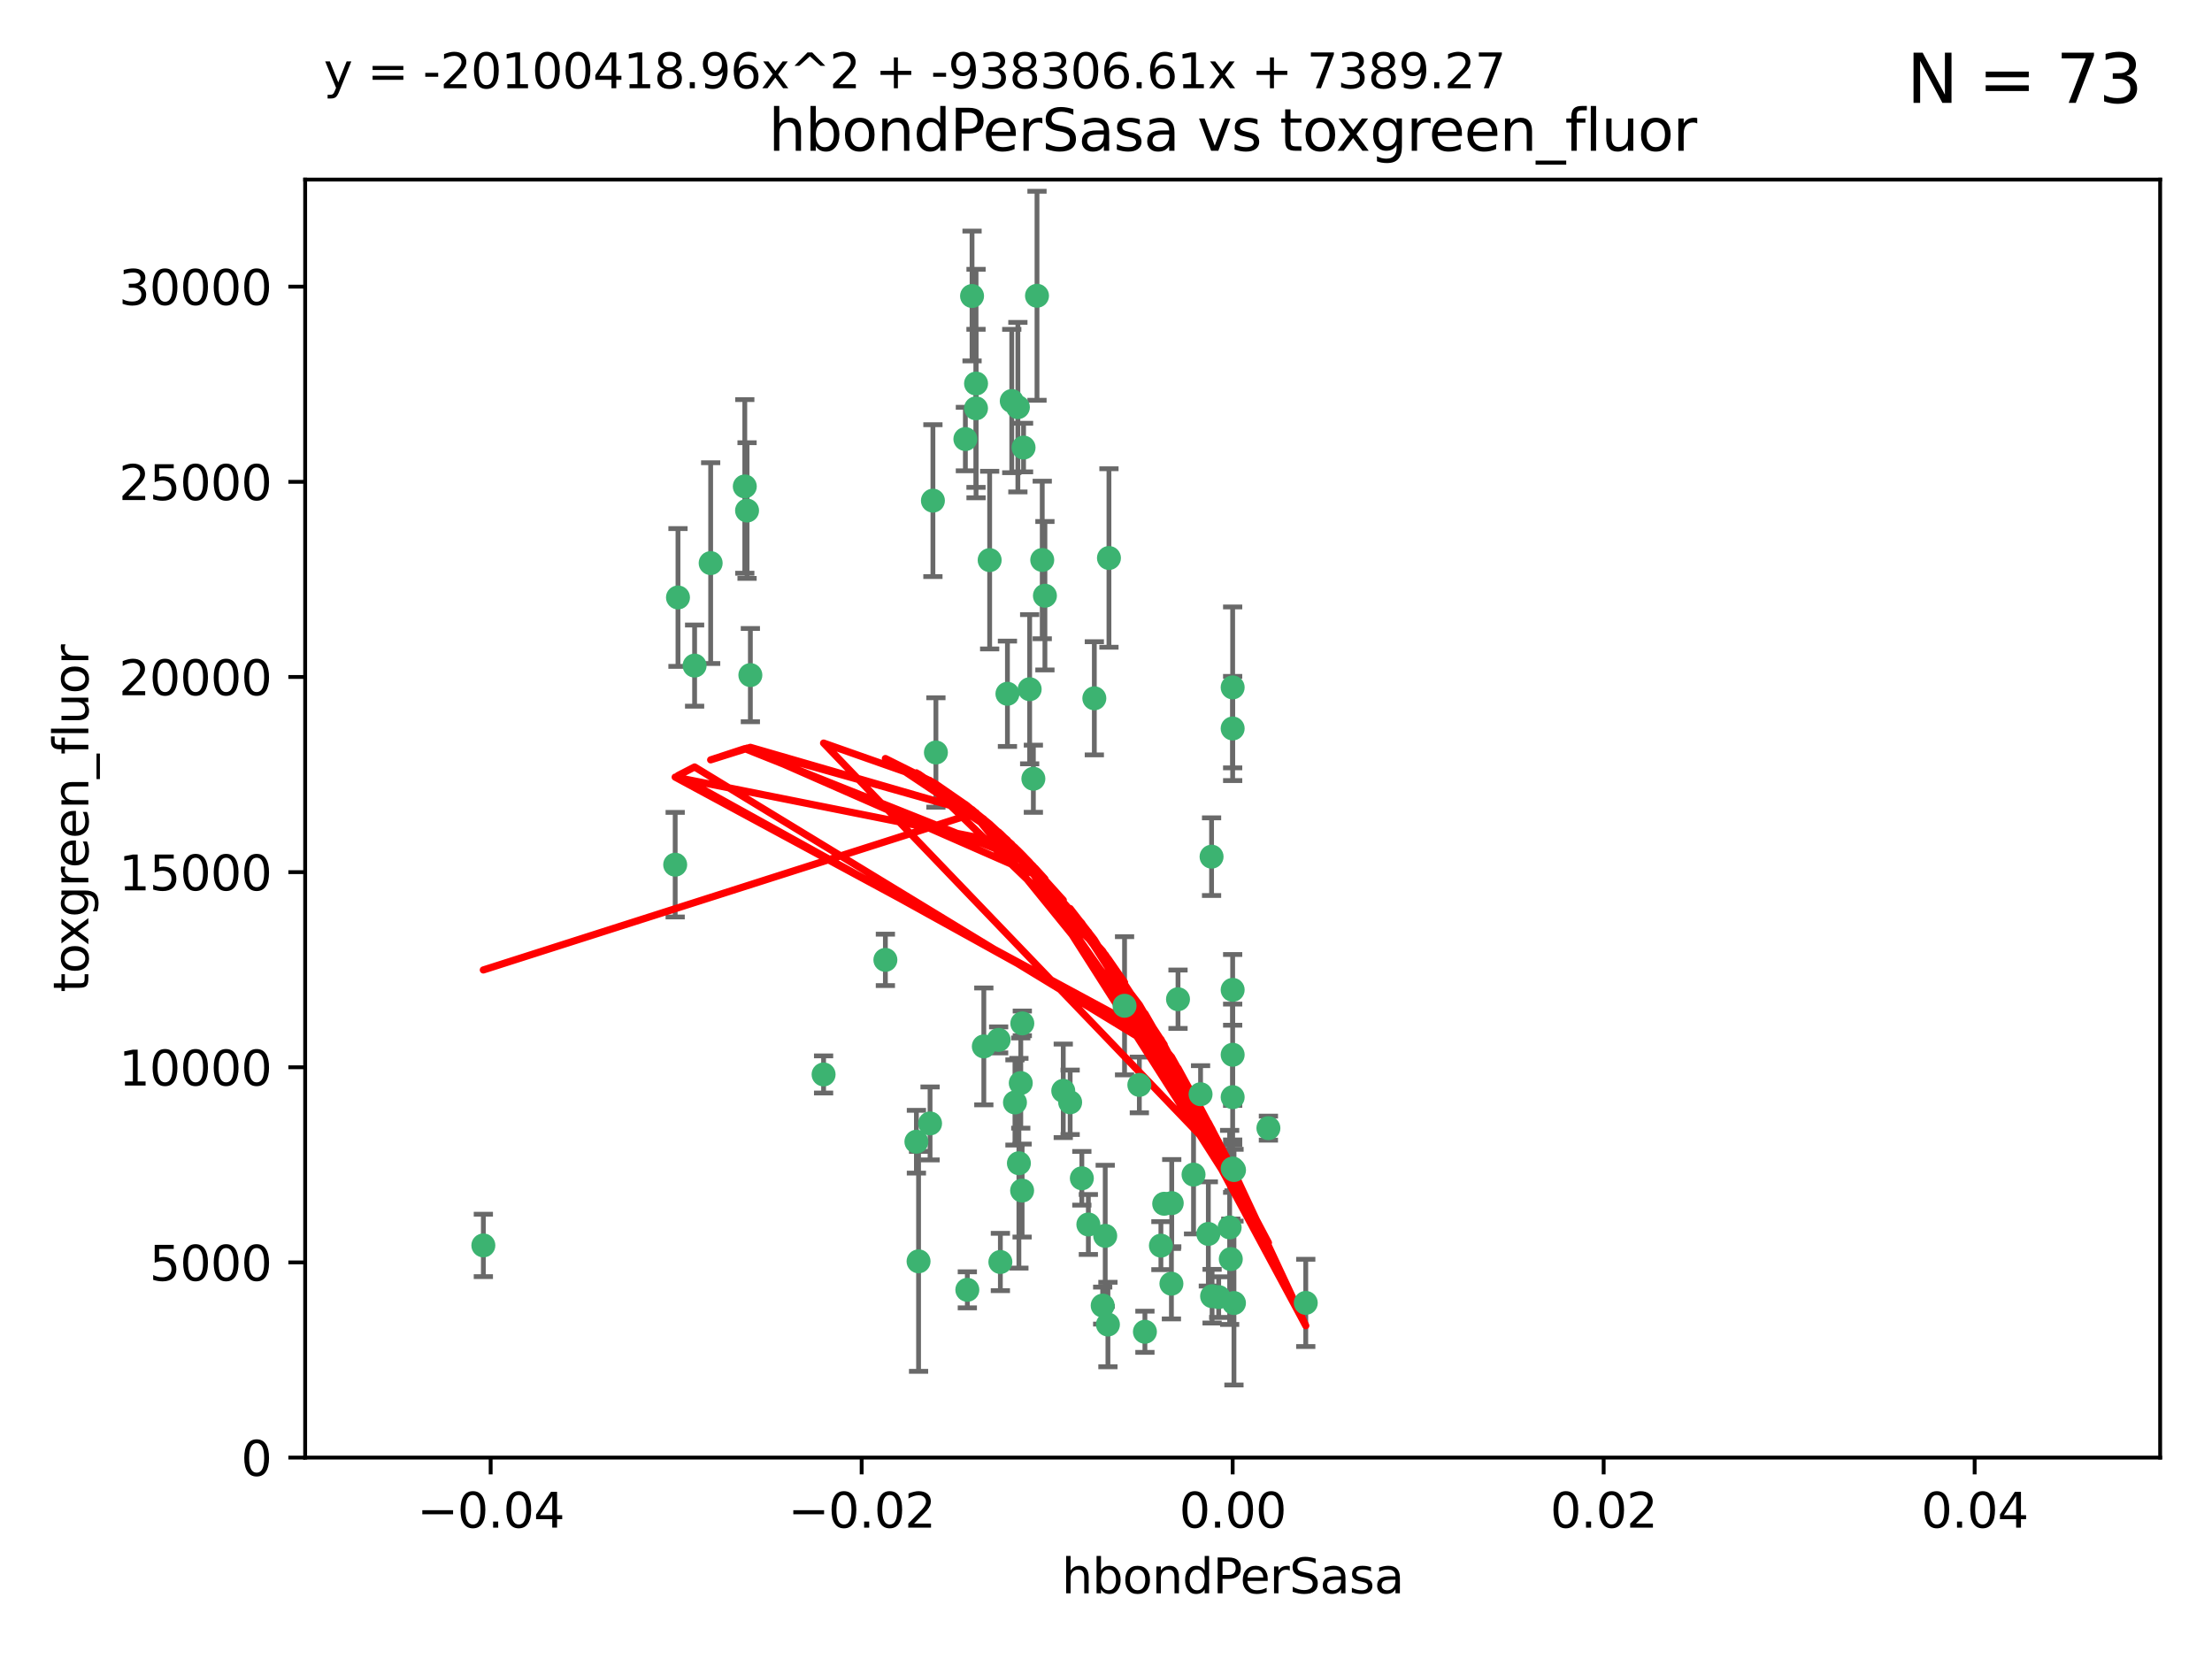 <?xml version="1.0" encoding="utf-8" standalone="no"?>
<!DOCTYPE svg PUBLIC "-//W3C//DTD SVG 1.1//EN"
  "http://www.w3.org/Graphics/SVG/1.1/DTD/svg11.dtd">
<svg xmlns:xlink="http://www.w3.org/1999/xlink" width="460.8pt" height="345.6pt" viewBox="0 0 460.8 345.6" xmlns="http://www.w3.org/2000/svg" version="1.1">
 <defs>
  <style type="text/css">*{stroke-linejoin: round; stroke-linecap: butt}</style>
 </defs>
 <g id="figure_1">
  <g id="patch_1">
   <path d="M 0 345.6 
L 460.8 345.6 
L 460.8 0 
L 0 0 
z
" style="fill: #ffffff"/>
  </g>
  <g id="axes_1">
   <g id="patch_2">
    <path d="M 63.571 303.64 
L 450 303.64 
L 450 37.411 
L 63.571 37.411 
z
" style="fill: #ffffff"/>
   </g>
   <g id="PathCollection_1">
    <defs>
     <path id="m7cea93ad8c" d="M 0 1.118 
C 0.297 1.118 0.581 1 0.791 0.791 
C 1 0.581 1.118 0.297 1.118 0 
C 1.118 -0.297 1 -0.581 0.791 -0.791 
C 0.581 -1 0.297 -1.118 0 -1.118 
C -0.297 -1.118 -0.581 -1 -0.791 -0.791 
C -1 -0.581 -1.118 -0.297 -1.118 0 
C -1.118 0.297 -1 0.581 -0.791 0.791 
C -0.581 1 -0.297 1.118 0 1.118 
z
" style="stroke: #3cb371"/>
    </defs>
    <g clip-path="url(#pe4fec0e8ff)">
     <use xlink:href="#m7cea93ad8c" x="216.026" y="61.614" style="fill: #3cb371; stroke: #3cb371"/>
     <use xlink:href="#m7cea93ad8c" x="217.677" y="124.1" style="fill: #3cb371; stroke: #3cb371"/>
     <use xlink:href="#m7cea93ad8c" x="155.626" y="106.358" style="fill: #3cb371; stroke: #3cb371"/>
     <use xlink:href="#m7cea93ad8c" x="203.329" y="79.9" style="fill: #3cb371; stroke: #3cb371"/>
     <use xlink:href="#m7cea93ad8c" x="100.691" y="259.442" style="fill: #3cb371; stroke: #3cb371"/>
     <use xlink:href="#m7cea93ad8c" x="203.319" y="85.062" style="fill: #3cb371; stroke: #3cb371"/>
     <use xlink:href="#m7cea93ad8c" x="156.315" y="140.634" style="fill: #3cb371; stroke: #3cb371"/>
     <use xlink:href="#m7cea93ad8c" x="148.044" y="117.306" style="fill: #3cb371; stroke: #3cb371"/>
     <use xlink:href="#m7cea93ad8c" x="155.154" y="101.33" style="fill: #3cb371; stroke: #3cb371"/>
     <use xlink:href="#m7cea93ad8c" x="214.498" y="143.574" style="fill: #3cb371; stroke: #3cb371"/>
     <use xlink:href="#m7cea93ad8c" x="212.043" y="84.817" style="fill: #3cb371; stroke: #3cb371"/>
     <use xlink:href="#m7cea93ad8c" x="206.164" y="116.682" style="fill: #3cb371; stroke: #3cb371"/>
     <use xlink:href="#m7cea93ad8c" x="201.107" y="91.463" style="fill: #3cb371; stroke: #3cb371"/>
     <use xlink:href="#m7cea93ad8c" x="210.768" y="83.54" style="fill: #3cb371; stroke: #3cb371"/>
     <use xlink:href="#m7cea93ad8c" x="140.654" y="180.131" style="fill: #3cb371; stroke: #3cb371"/>
     <use xlink:href="#m7cea93ad8c" x="241.838" y="259.488" style="fill: #3cb371; stroke: #3cb371"/>
     <use xlink:href="#m7cea93ad8c" x="264.233" y="235.012" style="fill: #3cb371; stroke: #3cb371"/>
     <use xlink:href="#m7cea93ad8c" x="212.255" y="242.324" style="fill: #3cb371; stroke: #3cb371"/>
     <use xlink:href="#m7cea93ad8c" x="213.226" y="93.237" style="fill: #3cb371; stroke: #3cb371"/>
     <use xlink:href="#m7cea93ad8c" x="217.118" y="116.65" style="fill: #3cb371; stroke: #3cb371"/>
     <use xlink:href="#m7cea93ad8c" x="202.496" y="61.664" style="fill: #3cb371; stroke: #3cb371"/>
     <use xlink:href="#m7cea93ad8c" x="209.868" y="144.527" style="fill: #3cb371; stroke: #3cb371"/>
     <use xlink:href="#m7cea93ad8c" x="184.442" y="199.958" style="fill: #3cb371; stroke: #3cb371"/>
     <use xlink:href="#m7cea93ad8c" x="194.344" y="104.293" style="fill: #3cb371; stroke: #3cb371"/>
     <use xlink:href="#m7cea93ad8c" x="194.968" y="156.754" style="fill: #3cb371; stroke: #3cb371"/>
     <use xlink:href="#m7cea93ad8c" x="201.512" y="268.694" style="fill: #3cb371; stroke: #3cb371"/>
     <use xlink:href="#m7cea93ad8c" x="244.095" y="250.635" style="fill: #3cb371; stroke: #3cb371"/>
     <use xlink:href="#m7cea93ad8c" x="144.699" y="138.657" style="fill: #3cb371; stroke: #3cb371"/>
     <use xlink:href="#m7cea93ad8c" x="141.236" y="124.464" style="fill: #3cb371; stroke: #3cb371"/>
     <use xlink:href="#m7cea93ad8c" x="242.524" y="250.767" style="fill: #3cb371; stroke: #3cb371"/>
     <use xlink:href="#m7cea93ad8c" x="230.238" y="257.451" style="fill: #3cb371; stroke: #3cb371"/>
     <use xlink:href="#m7cea93ad8c" x="190.904" y="237.838" style="fill: #3cb371; stroke: #3cb371"/>
     <use xlink:href="#m7cea93ad8c" x="208.395" y="262.896" style="fill: #3cb371; stroke: #3cb371"/>
     <use xlink:href="#m7cea93ad8c" x="215.269" y="162.223" style="fill: #3cb371; stroke: #3cb371"/>
     <use xlink:href="#m7cea93ad8c" x="237.346" y="226.007" style="fill: #3cb371; stroke: #3cb371"/>
     <use xlink:href="#m7cea93ad8c" x="252.503" y="270.018" style="fill: #3cb371; stroke: #3cb371"/>
     <use xlink:href="#m7cea93ad8c" x="244.027" y="267.417" style="fill: #3cb371; stroke: #3cb371"/>
     <use xlink:href="#m7cea93ad8c" x="256.397" y="262.293" style="fill: #3cb371; stroke: #3cb371"/>
     <use xlink:href="#m7cea93ad8c" x="238.508" y="277.431" style="fill: #3cb371; stroke: #3cb371"/>
     <use xlink:href="#m7cea93ad8c" x="253.875" y="270.21" style="fill: #3cb371; stroke: #3cb371"/>
     <use xlink:href="#m7cea93ad8c" x="229.709" y="271.976" style="fill: #3cb371; stroke: #3cb371"/>
     <use xlink:href="#m7cea93ad8c" x="204.948" y="217.987" style="fill: #3cb371; stroke: #3cb371"/>
     <use xlink:href="#m7cea93ad8c" x="191.354" y="262.761" style="fill: #3cb371; stroke: #3cb371"/>
     <use xlink:href="#m7cea93ad8c" x="212.925" y="248.016" style="fill: #3cb371; stroke: #3cb371"/>
     <use xlink:href="#m7cea93ad8c" x="221.497" y="227.238" style="fill: #3cb371; stroke: #3cb371"/>
     <use xlink:href="#m7cea93ad8c" x="208.035" y="216.63" style="fill: #3cb371; stroke: #3cb371"/>
     <use xlink:href="#m7cea93ad8c" x="230.801" y="275.924" style="fill: #3cb371; stroke: #3cb371"/>
     <use xlink:href="#m7cea93ad8c" x="234.265" y="209.522" style="fill: #3cb371; stroke: #3cb371"/>
     <use xlink:href="#m7cea93ad8c" x="212.966" y="213.19" style="fill: #3cb371; stroke: #3cb371"/>
     <use xlink:href="#m7cea93ad8c" x="256.786" y="206.203" style="fill: #3cb371; stroke: #3cb371"/>
     <use xlink:href="#m7cea93ad8c" x="227.97" y="145.468" style="fill: #3cb371; stroke: #3cb371"/>
     <use xlink:href="#m7cea93ad8c" x="222.931" y="229.628" style="fill: #3cb371; stroke: #3cb371"/>
     <use xlink:href="#m7cea93ad8c" x="252.392" y="178.461" style="fill: #3cb371; stroke: #3cb371"/>
     <use xlink:href="#m7cea93ad8c" x="211.436" y="229.663" style="fill: #3cb371; stroke: #3cb371"/>
     <use xlink:href="#m7cea93ad8c" x="225.369" y="245.459" style="fill: #3cb371; stroke: #3cb371"/>
     <use xlink:href="#m7cea93ad8c" x="257.056" y="271.445" style="fill: #3cb371; stroke: #3cb371"/>
     <use xlink:href="#m7cea93ad8c" x="226.725" y="255.08" style="fill: #3cb371; stroke: #3cb371"/>
     <use xlink:href="#m7cea93ad8c" x="256.786" y="219.726" style="fill: #3cb371; stroke: #3cb371"/>
     <use xlink:href="#m7cea93ad8c" x="245.4" y="208.158" style="fill: #3cb371; stroke: #3cb371"/>
     <use xlink:href="#m7cea93ad8c" x="256.159" y="255.69" style="fill: #3cb371; stroke: #3cb371"/>
     <use xlink:href="#m7cea93ad8c" x="250.099" y="227.947" style="fill: #3cb371; stroke: #3cb371"/>
     <use xlink:href="#m7cea93ad8c" x="256.786" y="143.2" style="fill: #3cb371; stroke: #3cb371"/>
     <use xlink:href="#m7cea93ad8c" x="272.013" y="271.416" style="fill: #3cb371; stroke: #3cb371"/>
     <use xlink:href="#m7cea93ad8c" x="231.015" y="116.24" style="fill: #3cb371; stroke: #3cb371"/>
     <use xlink:href="#m7cea93ad8c" x="256.786" y="228.56" style="fill: #3cb371; stroke: #3cb371"/>
     <use xlink:href="#m7cea93ad8c" x="251.718" y="257.051" style="fill: #3cb371; stroke: #3cb371"/>
     <use xlink:href="#m7cea93ad8c" x="256.786" y="243.416" style="fill: #3cb371; stroke: #3cb371"/>
     <use xlink:href="#m7cea93ad8c" x="248.636" y="244.691" style="fill: #3cb371; stroke: #3cb371"/>
     <use xlink:href="#m7cea93ad8c" x="257.069" y="243.742" style="fill: #3cb371; stroke: #3cb371"/>
     <use xlink:href="#m7cea93ad8c" x="212.645" y="225.621" style="fill: #3cb371; stroke: #3cb371"/>
     <use xlink:href="#m7cea93ad8c" x="193.749" y="234.031" style="fill: #3cb371; stroke: #3cb371"/>
     <use xlink:href="#m7cea93ad8c" x="171.569" y="223.827" style="fill: #3cb371; stroke: #3cb371"/>
     <use xlink:href="#m7cea93ad8c" x="256.786" y="151.755" style="fill: #3cb371; stroke: #3cb371"/>
    </g>
   </g>
   <g id="matplotlib.axis_1">
    <g id="xtick_1">
     <g id="line2d_1">
      <defs>
       <path id="m989520cdbe" d="M 0 0 
L 0 3.5 
" style="stroke: #000000; stroke-width: 0.8"/>
      </defs>
      <g>
       <use xlink:href="#m989520cdbe" x="102.214" y="303.64" style="stroke: #000000; stroke-width: 0.8"/>
      </g>
     </g>
     <g id="text_1">
      <!-- −0.04 -->
      <g transform="translate(86.891 318.238)scale(0.1 -0.1)">
       <defs>
        <path id="DejaVuSans-2212" d="M 678 2272 
L 4684 2272 
L 4684 1741 
L 678 1741 
L 678 2272 
z
" transform="scale(0.016)"/>
        <path id="DejaVuSans-30" d="M 2034 4250 
Q 1547 4250 1301 3770 
Q 1056 3291 1056 2328 
Q 1056 1369 1301 889 
Q 1547 409 2034 409 
Q 2525 409 2770 889 
Q 3016 1369 3016 2328 
Q 3016 3291 2770 3770 
Q 2525 4250 2034 4250 
z
M 2034 4750 
Q 2819 4750 3233 4129 
Q 3647 3509 3647 2328 
Q 3647 1150 3233 529 
Q 2819 -91 2034 -91 
Q 1250 -91 836 529 
Q 422 1150 422 2328 
Q 422 3509 836 4129 
Q 1250 4750 2034 4750 
z
" transform="scale(0.016)"/>
        <path id="DejaVuSans-2e" d="M 684 794 
L 1344 794 
L 1344 0 
L 684 0 
L 684 794 
z
" transform="scale(0.016)"/>
        <path id="DejaVuSans-34" d="M 2419 4116 
L 825 1625 
L 2419 1625 
L 2419 4116 
z
M 2253 4666 
L 3047 4666 
L 3047 1625 
L 3713 1625 
L 3713 1100 
L 3047 1100 
L 3047 0 
L 2419 0 
L 2419 1100 
L 313 1100 
L 313 1709 
L 2253 4666 
z
" transform="scale(0.016)"/>
       </defs>
       <use xlink:href="#DejaVuSans-2212"/>
       <use xlink:href="#DejaVuSans-30" x="83.789"/>
       <use xlink:href="#DejaVuSans-2e" x="147.412"/>
       <use xlink:href="#DejaVuSans-30" x="179.199"/>
       <use xlink:href="#DejaVuSans-34" x="242.822"/>
      </g>
     </g>
    </g>
    <g id="xtick_2">
     <g id="line2d_2">
      <g>
       <use xlink:href="#m989520cdbe" x="179.5" y="303.64" style="stroke: #000000; stroke-width: 0.8"/>
      </g>
     </g>
     <g id="text_2">
      <!-- −0.02 -->
      <g transform="translate(164.177 318.238)scale(0.1 -0.1)">
       <defs>
        <path id="DejaVuSans-32" d="M 1228 531 
L 3431 531 
L 3431 0 
L 469 0 
L 469 531 
Q 828 903 1448 1529 
Q 2069 2156 2228 2338 
Q 2531 2678 2651 2914 
Q 2772 3150 2772 3378 
Q 2772 3750 2511 3984 
Q 2250 4219 1831 4219 
Q 1534 4219 1204 4116 
Q 875 4013 500 3803 
L 500 4441 
Q 881 4594 1212 4672 
Q 1544 4750 1819 4750 
Q 2544 4750 2975 4387 
Q 3406 4025 3406 3419 
Q 3406 3131 3298 2873 
Q 3191 2616 2906 2266 
Q 2828 2175 2409 1742 
Q 1991 1309 1228 531 
z
" transform="scale(0.016)"/>
       </defs>
       <use xlink:href="#DejaVuSans-2212"/>
       <use xlink:href="#DejaVuSans-30" x="83.789"/>
       <use xlink:href="#DejaVuSans-2e" x="147.412"/>
       <use xlink:href="#DejaVuSans-30" x="179.199"/>
       <use xlink:href="#DejaVuSans-32" x="242.822"/>
      </g>
     </g>
    </g>
    <g id="xtick_3">
     <g id="line2d_3">
      <g>
       <use xlink:href="#m989520cdbe" x="256.786" y="303.64" style="stroke: #000000; stroke-width: 0.8"/>
      </g>
     </g>
     <g id="text_3">
      <!-- 0.00 -->
      <g transform="translate(245.653 318.238)scale(0.1 -0.1)">
       <use xlink:href="#DejaVuSans-30"/>
       <use xlink:href="#DejaVuSans-2e" x="63.623"/>
       <use xlink:href="#DejaVuSans-30" x="95.41"/>
       <use xlink:href="#DejaVuSans-30" x="159.033"/>
      </g>
     </g>
    </g>
    <g id="xtick_4">
     <g id="line2d_4">
      <g>
       <use xlink:href="#m989520cdbe" x="334.071" y="303.64" style="stroke: #000000; stroke-width: 0.8"/>
      </g>
     </g>
     <g id="text_4">
      <!-- 0.02 -->
      <g transform="translate(322.939 318.238)scale(0.1 -0.1)">
       <use xlink:href="#DejaVuSans-30"/>
       <use xlink:href="#DejaVuSans-2e" x="63.623"/>
       <use xlink:href="#DejaVuSans-30" x="95.41"/>
       <use xlink:href="#DejaVuSans-32" x="159.033"/>
      </g>
     </g>
    </g>
    <g id="xtick_5">
     <g id="line2d_5">
      <g>
       <use xlink:href="#m989520cdbe" x="411.357" y="303.64" style="stroke: #000000; stroke-width: 0.8"/>
      </g>
     </g>
     <g id="text_5">
      <!-- 0.04 -->
      <g transform="translate(400.224 318.238)scale(0.1 -0.1)">
       <use xlink:href="#DejaVuSans-30"/>
       <use xlink:href="#DejaVuSans-2e" x="63.623"/>
       <use xlink:href="#DejaVuSans-30" x="95.41"/>
       <use xlink:href="#DejaVuSans-34" x="159.033"/>
      </g>
     </g>
    </g>
    <g id="text_6">
     <!-- hbondPerSasa -->
     <g transform="translate(221.168 331.917)scale(0.1 -0.1)">
      <defs>
       <path id="DejaVuSans-68" d="M 3513 2113 
L 3513 0 
L 2938 0 
L 2938 2094 
Q 2938 2591 2744 2837 
Q 2550 3084 2163 3084 
Q 1697 3084 1428 2787 
Q 1159 2491 1159 1978 
L 1159 0 
L 581 0 
L 581 4863 
L 1159 4863 
L 1159 2956 
Q 1366 3272 1645 3428 
Q 1925 3584 2291 3584 
Q 2894 3584 3203 3211 
Q 3513 2838 3513 2113 
z
" transform="scale(0.016)"/>
       <path id="DejaVuSans-62" d="M 3116 1747 
Q 3116 2381 2855 2742 
Q 2594 3103 2138 3103 
Q 1681 3103 1420 2742 
Q 1159 2381 1159 1747 
Q 1159 1113 1420 752 
Q 1681 391 2138 391 
Q 2594 391 2855 752 
Q 3116 1113 3116 1747 
z
M 1159 2969 
Q 1341 3281 1617 3432 
Q 1894 3584 2278 3584 
Q 2916 3584 3314 3078 
Q 3713 2572 3713 1747 
Q 3713 922 3314 415 
Q 2916 -91 2278 -91 
Q 1894 -91 1617 61 
Q 1341 213 1159 525 
L 1159 0 
L 581 0 
L 581 4863 
L 1159 4863 
L 1159 2969 
z
" transform="scale(0.016)"/>
       <path id="DejaVuSans-6f" d="M 1959 3097 
Q 1497 3097 1228 2736 
Q 959 2375 959 1747 
Q 959 1119 1226 758 
Q 1494 397 1959 397 
Q 2419 397 2687 759 
Q 2956 1122 2956 1747 
Q 2956 2369 2687 2733 
Q 2419 3097 1959 3097 
z
M 1959 3584 
Q 2709 3584 3137 3096 
Q 3566 2609 3566 1747 
Q 3566 888 3137 398 
Q 2709 -91 1959 -91 
Q 1206 -91 779 398 
Q 353 888 353 1747 
Q 353 2609 779 3096 
Q 1206 3584 1959 3584 
z
" transform="scale(0.016)"/>
       <path id="DejaVuSans-6e" d="M 3513 2113 
L 3513 0 
L 2938 0 
L 2938 2094 
Q 2938 2591 2744 2837 
Q 2550 3084 2163 3084 
Q 1697 3084 1428 2787 
Q 1159 2491 1159 1978 
L 1159 0 
L 581 0 
L 581 3500 
L 1159 3500 
L 1159 2956 
Q 1366 3272 1645 3428 
Q 1925 3584 2291 3584 
Q 2894 3584 3203 3211 
Q 3513 2838 3513 2113 
z
" transform="scale(0.016)"/>
       <path id="DejaVuSans-64" d="M 2906 2969 
L 2906 4863 
L 3481 4863 
L 3481 0 
L 2906 0 
L 2906 525 
Q 2725 213 2448 61 
Q 2172 -91 1784 -91 
Q 1150 -91 751 415 
Q 353 922 353 1747 
Q 353 2572 751 3078 
Q 1150 3584 1784 3584 
Q 2172 3584 2448 3432 
Q 2725 3281 2906 2969 
z
M 947 1747 
Q 947 1113 1208 752 
Q 1469 391 1925 391 
Q 2381 391 2643 752 
Q 2906 1113 2906 1747 
Q 2906 2381 2643 2742 
Q 2381 3103 1925 3103 
Q 1469 3103 1208 2742 
Q 947 2381 947 1747 
z
" transform="scale(0.016)"/>
       <path id="DejaVuSans-50" d="M 1259 4147 
L 1259 2394 
L 2053 2394 
Q 2494 2394 2734 2622 
Q 2975 2850 2975 3272 
Q 2975 3691 2734 3919 
Q 2494 4147 2053 4147 
L 1259 4147 
z
M 628 4666 
L 2053 4666 
Q 2838 4666 3239 4311 
Q 3641 3956 3641 3272 
Q 3641 2581 3239 2228 
Q 2838 1875 2053 1875 
L 1259 1875 
L 1259 0 
L 628 0 
L 628 4666 
z
" transform="scale(0.016)"/>
       <path id="DejaVuSans-65" d="M 3597 1894 
L 3597 1613 
L 953 1613 
Q 991 1019 1311 708 
Q 1631 397 2203 397 
Q 2534 397 2845 478 
Q 3156 559 3463 722 
L 3463 178 
Q 3153 47 2828 -22 
Q 2503 -91 2169 -91 
Q 1331 -91 842 396 
Q 353 884 353 1716 
Q 353 2575 817 3079 
Q 1281 3584 2069 3584 
Q 2775 3584 3186 3129 
Q 3597 2675 3597 1894 
z
M 3022 2063 
Q 3016 2534 2758 2815 
Q 2500 3097 2075 3097 
Q 1594 3097 1305 2825 
Q 1016 2553 972 2059 
L 3022 2063 
z
" transform="scale(0.016)"/>
       <path id="DejaVuSans-72" d="M 2631 2963 
Q 2534 3019 2420 3045 
Q 2306 3072 2169 3072 
Q 1681 3072 1420 2755 
Q 1159 2438 1159 1844 
L 1159 0 
L 581 0 
L 581 3500 
L 1159 3500 
L 1159 2956 
Q 1341 3275 1631 3429 
Q 1922 3584 2338 3584 
Q 2397 3584 2469 3576 
Q 2541 3569 2628 3553 
L 2631 2963 
z
" transform="scale(0.016)"/>
       <path id="DejaVuSans-53" d="M 3425 4513 
L 3425 3897 
Q 3066 4069 2747 4153 
Q 2428 4238 2131 4238 
Q 1616 4238 1336 4038 
Q 1056 3838 1056 3469 
Q 1056 3159 1242 3001 
Q 1428 2844 1947 2747 
L 2328 2669 
Q 3034 2534 3370 2195 
Q 3706 1856 3706 1288 
Q 3706 609 3251 259 
Q 2797 -91 1919 -91 
Q 1588 -91 1214 -16 
Q 841 59 441 206 
L 441 856 
Q 825 641 1194 531 
Q 1563 422 1919 422 
Q 2459 422 2753 634 
Q 3047 847 3047 1241 
Q 3047 1584 2836 1778 
Q 2625 1972 2144 2069 
L 1759 2144 
Q 1053 2284 737 2584 
Q 422 2884 422 3419 
Q 422 4038 858 4394 
Q 1294 4750 2059 4750 
Q 2388 4750 2728 4690 
Q 3069 4631 3425 4513 
z
" transform="scale(0.016)"/>
       <path id="DejaVuSans-61" d="M 2194 1759 
Q 1497 1759 1228 1600 
Q 959 1441 959 1056 
Q 959 750 1161 570 
Q 1363 391 1709 391 
Q 2188 391 2477 730 
Q 2766 1069 2766 1631 
L 2766 1759 
L 2194 1759 
z
M 3341 1997 
L 3341 0 
L 2766 0 
L 2766 531 
Q 2569 213 2275 61 
Q 1981 -91 1556 -91 
Q 1019 -91 701 211 
Q 384 513 384 1019 
Q 384 1609 779 1909 
Q 1175 2209 1959 2209 
L 2766 2209 
L 2766 2266 
Q 2766 2663 2505 2880 
Q 2244 3097 1772 3097 
Q 1472 3097 1187 3025 
Q 903 2953 641 2809 
L 641 3341 
Q 956 3463 1253 3523 
Q 1550 3584 1831 3584 
Q 2591 3584 2966 3190 
Q 3341 2797 3341 1997 
z
" transform="scale(0.016)"/>
       <path id="DejaVuSans-73" d="M 2834 3397 
L 2834 2853 
Q 2591 2978 2328 3040 
Q 2066 3103 1784 3103 
Q 1356 3103 1142 2972 
Q 928 2841 928 2578 
Q 928 2378 1081 2264 
Q 1234 2150 1697 2047 
L 1894 2003 
Q 2506 1872 2764 1633 
Q 3022 1394 3022 966 
Q 3022 478 2636 193 
Q 2250 -91 1575 -91 
Q 1294 -91 989 -36 
Q 684 19 347 128 
L 347 722 
Q 666 556 975 473 
Q 1284 391 1588 391 
Q 1994 391 2212 530 
Q 2431 669 2431 922 
Q 2431 1156 2273 1281 
Q 2116 1406 1581 1522 
L 1381 1569 
Q 847 1681 609 1914 
Q 372 2147 372 2553 
Q 372 3047 722 3315 
Q 1072 3584 1716 3584 
Q 2034 3584 2315 3537 
Q 2597 3491 2834 3397 
z
" transform="scale(0.016)"/>
      </defs>
      <use xlink:href="#DejaVuSans-68"/>
      <use xlink:href="#DejaVuSans-62" x="63.379"/>
      <use xlink:href="#DejaVuSans-6f" x="126.855"/>
      <use xlink:href="#DejaVuSans-6e" x="188.037"/>
      <use xlink:href="#DejaVuSans-64" x="251.416"/>
      <use xlink:href="#DejaVuSans-50" x="314.893"/>
      <use xlink:href="#DejaVuSans-65" x="371.57"/>
      <use xlink:href="#DejaVuSans-72" x="433.094"/>
      <use xlink:href="#DejaVuSans-53" x="474.207"/>
      <use xlink:href="#DejaVuSans-61" x="537.684"/>
      <use xlink:href="#DejaVuSans-73" x="598.963"/>
      <use xlink:href="#DejaVuSans-61" x="651.062"/>
     </g>
    </g>
   </g>
   <g id="matplotlib.axis_2">
    <g id="ytick_1">
     <g id="line2d_6">
      <defs>
       <path id="mf700e2849b" d="M 0 0 
L -3.5 0 
" style="stroke: #000000; stroke-width: 0.8"/>
      </defs>
      <g>
       <use xlink:href="#mf700e2849b" x="63.571" y="303.64" style="stroke: #000000; stroke-width: 0.8"/>
      </g>
     </g>
     <g id="text_7">
      <!-- 0 -->
      <g transform="translate(50.209 307.439)scale(0.1 -0.1)">
       <use xlink:href="#DejaVuSans-30"/>
      </g>
     </g>
    </g>
    <g id="ytick_2">
     <g id="line2d_7">
      <g>
       <use xlink:href="#mf700e2849b" x="63.571" y="262.986" style="stroke: #000000; stroke-width: 0.8"/>
      </g>
     </g>
     <g id="text_8">
      <!-- 5000 -->
      <g transform="translate(31.121 266.786)scale(0.1 -0.1)">
       <defs>
        <path id="DejaVuSans-35" d="M 691 4666 
L 3169 4666 
L 3169 4134 
L 1269 4134 
L 1269 2991 
Q 1406 3038 1543 3061 
Q 1681 3084 1819 3084 
Q 2600 3084 3056 2656 
Q 3513 2228 3513 1497 
Q 3513 744 3044 326 
Q 2575 -91 1722 -91 
Q 1428 -91 1123 -41 
Q 819 9 494 109 
L 494 744 
Q 775 591 1075 516 
Q 1375 441 1709 441 
Q 2250 441 2565 725 
Q 2881 1009 2881 1497 
Q 2881 1984 2565 2268 
Q 2250 2553 1709 2553 
Q 1456 2553 1204 2497 
Q 953 2441 691 2322 
L 691 4666 
z
" transform="scale(0.016)"/>
       </defs>
       <use xlink:href="#DejaVuSans-35"/>
       <use xlink:href="#DejaVuSans-30" x="63.623"/>
       <use xlink:href="#DejaVuSans-30" x="127.246"/>
       <use xlink:href="#DejaVuSans-30" x="190.869"/>
      </g>
     </g>
    </g>
    <g id="ytick_3">
     <g id="line2d_8">
      <g>
       <use xlink:href="#mf700e2849b" x="63.571" y="222.333" style="stroke: #000000; stroke-width: 0.8"/>
      </g>
     </g>
     <g id="text_9">
      <!-- 10000 -->
      <g transform="translate(24.759 226.132)scale(0.1 -0.1)">
       <defs>
        <path id="DejaVuSans-31" d="M 794 531 
L 1825 531 
L 1825 4091 
L 703 3866 
L 703 4441 
L 1819 4666 
L 2450 4666 
L 2450 531 
L 3481 531 
L 3481 0 
L 794 0 
L 794 531 
z
" transform="scale(0.016)"/>
       </defs>
       <use xlink:href="#DejaVuSans-31"/>
       <use xlink:href="#DejaVuSans-30" x="63.623"/>
       <use xlink:href="#DejaVuSans-30" x="127.246"/>
       <use xlink:href="#DejaVuSans-30" x="190.869"/>
       <use xlink:href="#DejaVuSans-30" x="254.492"/>
      </g>
     </g>
    </g>
    <g id="ytick_4">
     <g id="line2d_9">
      <g>
       <use xlink:href="#mf700e2849b" x="63.571" y="181.679" style="stroke: #000000; stroke-width: 0.8"/>
      </g>
     </g>
     <g id="text_10">
      <!-- 15000 -->
      <g transform="translate(24.759 185.478)scale(0.1 -0.1)">
       <use xlink:href="#DejaVuSans-31"/>
       <use xlink:href="#DejaVuSans-35" x="63.623"/>
       <use xlink:href="#DejaVuSans-30" x="127.246"/>
       <use xlink:href="#DejaVuSans-30" x="190.869"/>
       <use xlink:href="#DejaVuSans-30" x="254.492"/>
      </g>
     </g>
    </g>
    <g id="ytick_5">
     <g id="line2d_10">
      <g>
       <use xlink:href="#mf700e2849b" x="63.571" y="141.026" style="stroke: #000000; stroke-width: 0.8"/>
      </g>
     </g>
     <g id="text_11">
      <!-- 20000 -->
      <g transform="translate(24.759 144.825)scale(0.1 -0.1)">
       <use xlink:href="#DejaVuSans-32"/>
       <use xlink:href="#DejaVuSans-30" x="63.623"/>
       <use xlink:href="#DejaVuSans-30" x="127.246"/>
       <use xlink:href="#DejaVuSans-30" x="190.869"/>
       <use xlink:href="#DejaVuSans-30" x="254.492"/>
      </g>
     </g>
    </g>
    <g id="ytick_6">
     <g id="line2d_11">
      <g>
       <use xlink:href="#mf700e2849b" x="63.571" y="100.372" style="stroke: #000000; stroke-width: 0.8"/>
      </g>
     </g>
     <g id="text_12">
      <!-- 25000 -->
      <g transform="translate(24.759 104.171)scale(0.1 -0.1)">
       <use xlink:href="#DejaVuSans-32"/>
       <use xlink:href="#DejaVuSans-35" x="63.623"/>
       <use xlink:href="#DejaVuSans-30" x="127.246"/>
       <use xlink:href="#DejaVuSans-30" x="190.869"/>
       <use xlink:href="#DejaVuSans-30" x="254.492"/>
      </g>
     </g>
    </g>
    <g id="ytick_7">
     <g id="line2d_12">
      <g>
       <use xlink:href="#mf700e2849b" x="63.571" y="59.718" style="stroke: #000000; stroke-width: 0.8"/>
      </g>
     </g>
     <g id="text_13">
      <!-- 30000 -->
      <g transform="translate(24.759 63.518)scale(0.1 -0.1)">
       <defs>
        <path id="DejaVuSans-33" d="M 2597 2516 
Q 3050 2419 3304 2112 
Q 3559 1806 3559 1356 
Q 3559 666 3084 287 
Q 2609 -91 1734 -91 
Q 1441 -91 1130 -33 
Q 819 25 488 141 
L 488 750 
Q 750 597 1062 519 
Q 1375 441 1716 441 
Q 2309 441 2620 675 
Q 2931 909 2931 1356 
Q 2931 1769 2642 2001 
Q 2353 2234 1838 2234 
L 1294 2234 
L 1294 2753 
L 1863 2753 
Q 2328 2753 2575 2939 
Q 2822 3125 2822 3475 
Q 2822 3834 2567 4026 
Q 2313 4219 1838 4219 
Q 1578 4219 1281 4162 
Q 984 4106 628 3988 
L 628 4550 
Q 988 4650 1302 4700 
Q 1616 4750 1894 4750 
Q 2613 4750 3031 4423 
Q 3450 4097 3450 3541 
Q 3450 3153 3228 2886 
Q 3006 2619 2597 2516 
z
" transform="scale(0.016)"/>
       </defs>
       <use xlink:href="#DejaVuSans-33"/>
       <use xlink:href="#DejaVuSans-30" x="63.623"/>
       <use xlink:href="#DejaVuSans-30" x="127.246"/>
       <use xlink:href="#DejaVuSans-30" x="190.869"/>
       <use xlink:href="#DejaVuSans-30" x="254.492"/>
      </g>
     </g>
    </g>
    <g id="text_14">
     <!-- toxgreen_fluor -->
     <g transform="translate(18.401 206.72)rotate(-90)scale(0.1 -0.1)">
      <defs>
       <path id="DejaVuSans-74" d="M 1172 4494 
L 1172 3500 
L 2356 3500 
L 2356 3053 
L 1172 3053 
L 1172 1153 
Q 1172 725 1289 603 
Q 1406 481 1766 481 
L 2356 481 
L 2356 0 
L 1766 0 
Q 1100 0 847 248 
Q 594 497 594 1153 
L 594 3053 
L 172 3053 
L 172 3500 
L 594 3500 
L 594 4494 
L 1172 4494 
z
" transform="scale(0.016)"/>
       <path id="DejaVuSans-78" d="M 3513 3500 
L 2247 1797 
L 3578 0 
L 2900 0 
L 1881 1375 
L 863 0 
L 184 0 
L 1544 1831 
L 300 3500 
L 978 3500 
L 1906 2253 
L 2834 3500 
L 3513 3500 
z
" transform="scale(0.016)"/>
       <path id="DejaVuSans-67" d="M 2906 1791 
Q 2906 2416 2648 2759 
Q 2391 3103 1925 3103 
Q 1463 3103 1205 2759 
Q 947 2416 947 1791 
Q 947 1169 1205 825 
Q 1463 481 1925 481 
Q 2391 481 2648 825 
Q 2906 1169 2906 1791 
z
M 3481 434 
Q 3481 -459 3084 -895 
Q 2688 -1331 1869 -1331 
Q 1566 -1331 1297 -1286 
Q 1028 -1241 775 -1147 
L 775 -588 
Q 1028 -725 1275 -790 
Q 1522 -856 1778 -856 
Q 2344 -856 2625 -561 
Q 2906 -266 2906 331 
L 2906 616 
Q 2728 306 2450 153 
Q 2172 0 1784 0 
Q 1141 0 747 490 
Q 353 981 353 1791 
Q 353 2603 747 3093 
Q 1141 3584 1784 3584 
Q 2172 3584 2450 3431 
Q 2728 3278 2906 2969 
L 2906 3500 
L 3481 3500 
L 3481 434 
z
" transform="scale(0.016)"/>
       <path id="DejaVuSans-5f" d="M 3263 -1063 
L 3263 -1509 
L -63 -1509 
L -63 -1063 
L 3263 -1063 
z
" transform="scale(0.016)"/>
       <path id="DejaVuSans-66" d="M 2375 4863 
L 2375 4384 
L 1825 4384 
Q 1516 4384 1395 4259 
Q 1275 4134 1275 3809 
L 1275 3500 
L 2222 3500 
L 2222 3053 
L 1275 3053 
L 1275 0 
L 697 0 
L 697 3053 
L 147 3053 
L 147 3500 
L 697 3500 
L 697 3744 
Q 697 4328 969 4595 
Q 1241 4863 1831 4863 
L 2375 4863 
z
" transform="scale(0.016)"/>
       <path id="DejaVuSans-6c" d="M 603 4863 
L 1178 4863 
L 1178 0 
L 603 0 
L 603 4863 
z
" transform="scale(0.016)"/>
       <path id="DejaVuSans-75" d="M 544 1381 
L 544 3500 
L 1119 3500 
L 1119 1403 
Q 1119 906 1312 657 
Q 1506 409 1894 409 
Q 2359 409 2629 706 
Q 2900 1003 2900 1516 
L 2900 3500 
L 3475 3500 
L 3475 0 
L 2900 0 
L 2900 538 
Q 2691 219 2414 64 
Q 2138 -91 1772 -91 
Q 1169 -91 856 284 
Q 544 659 544 1381 
z
M 1991 3584 
L 1991 3584 
z
" transform="scale(0.016)"/>
      </defs>
      <use xlink:href="#DejaVuSans-74"/>
      <use xlink:href="#DejaVuSans-6f" x="39.209"/>
      <use xlink:href="#DejaVuSans-78" x="97.266"/>
      <use xlink:href="#DejaVuSans-67" x="156.445"/>
      <use xlink:href="#DejaVuSans-72" x="219.922"/>
      <use xlink:href="#DejaVuSans-65" x="258.785"/>
      <use xlink:href="#DejaVuSans-65" x="320.309"/>
      <use xlink:href="#DejaVuSans-6e" x="381.832"/>
      <use xlink:href="#DejaVuSans-5f" x="445.211"/>
      <use xlink:href="#DejaVuSans-66" x="495.211"/>
      <use xlink:href="#DejaVuSans-6c" x="530.416"/>
      <use xlink:href="#DejaVuSans-75" x="558.199"/>
      <use xlink:href="#DejaVuSans-6f" x="621.578"/>
      <use xlink:href="#DejaVuSans-72" x="682.76"/>
     </g>
    </g>
   </g>
   <g id="LineCollection_1">
    <path d="M 216.026 83.38 
L 216.026 39.848 
" clip-path="url(#pe4fec0e8ff)" style="fill: none; stroke: #696969"/>
    <path d="M 217.677 139.562 
L 217.677 108.638 
" clip-path="url(#pe4fec0e8ff)" style="fill: none; stroke: #696969"/>
    <path d="M 155.626 120.489 
L 155.626 92.227 
" clip-path="url(#pe4fec0e8ff)" style="fill: none; stroke: #696969"/>
    <path d="M 203.329 103.698 
L 203.329 56.102 
" clip-path="url(#pe4fec0e8ff)" style="fill: none; stroke: #696969"/>
    <path d="M 100.691 265.941 
L 100.691 252.944 
" clip-path="url(#pe4fec0e8ff)" style="fill: none; stroke: #696969"/>
    <path d="M 203.319 101.528 
L 203.319 68.595 
" clip-path="url(#pe4fec0e8ff)" style="fill: none; stroke: #696969"/>
    <path d="M 156.315 150.349 
L 156.315 130.92 
" clip-path="url(#pe4fec0e8ff)" style="fill: none; stroke: #696969"/>
    <path d="M 148.044 138.218 
L 148.044 96.393 
" clip-path="url(#pe4fec0e8ff)" style="fill: none; stroke: #696969"/>
    <path d="M 155.154 119.415 
L 155.154 83.245 
" clip-path="url(#pe4fec0e8ff)" style="fill: none; stroke: #696969"/>
    <path d="M 214.498 159.116 
L 214.498 128.031 
" clip-path="url(#pe4fec0e8ff)" style="fill: none; stroke: #696969"/>
    <path d="M 212.043 102.476 
L 212.043 67.157 
" clip-path="url(#pe4fec0e8ff)" style="fill: none; stroke: #696969"/>
    <path d="M 206.164 135.19 
L 206.164 98.175 
" clip-path="url(#pe4fec0e8ff)" style="fill: none; stroke: #696969"/>
    <path d="M 201.107 98.075 
L 201.107 84.85 
" clip-path="url(#pe4fec0e8ff)" style="fill: none; stroke: #696969"/>
    <path d="M 210.768 98.468 
L 210.768 68.613 
" clip-path="url(#pe4fec0e8ff)" style="fill: none; stroke: #696969"/>
    <path d="M 140.654 191.021 
L 140.654 169.24 
" clip-path="url(#pe4fec0e8ff)" style="fill: none; stroke: #696969"/>
    <path d="M 241.838 264.487 
L 241.838 254.489 
" clip-path="url(#pe4fec0e8ff)" style="fill: none; stroke: #696969"/>
    <path d="M 264.233 237.516 
L 264.233 232.507 
" clip-path="url(#pe4fec0e8ff)" style="fill: none; stroke: #696969"/>
    <path d="M 212.255 264.166 
L 212.255 220.481 
" clip-path="url(#pe4fec0e8ff)" style="fill: none; stroke: #696969"/>
    <path d="M 213.226 98.3 
L 213.226 88.175 
" clip-path="url(#pe4fec0e8ff)" style="fill: none; stroke: #696969"/>
    <path d="M 217.118 133.058 
L 217.118 100.243 
" clip-path="url(#pe4fec0e8ff)" style="fill: none; stroke: #696969"/>
    <path d="M 202.496 75.185 
L 202.496 48.142 
" clip-path="url(#pe4fec0e8ff)" style="fill: none; stroke: #696969"/>
    <path d="M 209.868 155.498 
L 209.868 133.556 
" clip-path="url(#pe4fec0e8ff)" style="fill: none; stroke: #696969"/>
    <path d="M 184.442 205.31 
L 184.442 194.605 
" clip-path="url(#pe4fec0e8ff)" style="fill: none; stroke: #696969"/>
    <path d="M 194.344 120.111 
L 194.344 88.475 
" clip-path="url(#pe4fec0e8ff)" style="fill: none; stroke: #696969"/>
    <path d="M 194.968 168.148 
L 194.968 145.359 
" clip-path="url(#pe4fec0e8ff)" style="fill: none; stroke: #696969"/>
    <path d="M 201.512 272.448 
L 201.512 264.94 
" clip-path="url(#pe4fec0e8ff)" style="fill: none; stroke: #696969"/>
    <path d="M 244.095 259.717 
L 244.095 241.553 
" clip-path="url(#pe4fec0e8ff)" style="fill: none; stroke: #696969"/>
    <path d="M 144.699 147.112 
L 144.699 130.202 
" clip-path="url(#pe4fec0e8ff)" style="fill: none; stroke: #696969"/>
    <path d="M 141.236 138.816 
L 141.236 110.112 
" clip-path="url(#pe4fec0e8ff)" style="fill: none; stroke: #696969"/>
    <path d="M 242.524 251.458 
L 242.524 250.077 
" clip-path="url(#pe4fec0e8ff)" style="fill: none; stroke: #696969"/>
    <path d="M 230.238 272.157 
L 230.238 242.746 
" clip-path="url(#pe4fec0e8ff)" style="fill: none; stroke: #696969"/>
    <path d="M 190.904 244.374 
L 190.904 231.301 
" clip-path="url(#pe4fec0e8ff)" style="fill: none; stroke: #696969"/>
    <path d="M 208.395 268.864 
L 208.395 256.927 
" clip-path="url(#pe4fec0e8ff)" style="fill: none; stroke: #696969"/>
    <path d="M 215.269 169.217 
L 215.269 155.229 
" clip-path="url(#pe4fec0e8ff)" style="fill: none; stroke: #696969"/>
    <path d="M 237.346 231.811 
L 237.346 220.203 
" clip-path="url(#pe4fec0e8ff)" style="fill: none; stroke: #696969"/>
    <path d="M 252.503 275.607 
L 252.503 264.429 
" clip-path="url(#pe4fec0e8ff)" style="fill: none; stroke: #696969"/>
    <path d="M 244.027 274.752 
L 244.027 260.081 
" clip-path="url(#pe4fec0e8ff)" style="fill: none; stroke: #696969"/>
    <path d="M 256.397 270.647 
L 256.397 253.939 
" clip-path="url(#pe4fec0e8ff)" style="fill: none; stroke: #696969"/>
    <path d="M 238.508 281.719 
L 238.508 273.143 
" clip-path="url(#pe4fec0e8ff)" style="fill: none; stroke: #696969"/>
    <path d="M 253.875 274.44 
L 253.875 265.981 
" clip-path="url(#pe4fec0e8ff)" style="fill: none; stroke: #696969"/>
    <path d="M 229.709 275.827 
L 229.709 268.125 
" clip-path="url(#pe4fec0e8ff)" style="fill: none; stroke: #696969"/>
    <path d="M 204.948 230.162 
L 204.948 205.812 
" clip-path="url(#pe4fec0e8ff)" style="fill: none; stroke: #696969"/>
    <path d="M 191.354 285.673 
L 191.354 239.849 
" clip-path="url(#pe4fec0e8ff)" style="fill: none; stroke: #696969"/>
    <path d="M 212.925 257.7 
L 212.925 238.331 
" clip-path="url(#pe4fec0e8ff)" style="fill: none; stroke: #696969"/>
    <path d="M 221.497 236.979 
L 221.497 217.496 
" clip-path="url(#pe4fec0e8ff)" style="fill: none; stroke: #696969"/>
    <path d="M 208.035 219.341 
L 208.035 213.92 
" clip-path="url(#pe4fec0e8ff)" style="fill: none; stroke: #696969"/>
    <path d="M 230.801 284.727 
L 230.801 267.12 
" clip-path="url(#pe4fec0e8ff)" style="fill: none; stroke: #696969"/>
    <path d="M 234.265 223.913 
L 234.265 195.131 
" clip-path="url(#pe4fec0e8ff)" style="fill: none; stroke: #696969"/>
    <path d="M 212.966 215.762 
L 212.966 210.618 
" clip-path="url(#pe4fec0e8ff)" style="fill: none; stroke: #696969"/>
    <path d="M 256.786 213.569 
L 256.786 198.836 
" clip-path="url(#pe4fec0e8ff)" style="fill: none; stroke: #696969"/>
    <path d="M 227.97 157.254 
L 227.97 133.683 
" clip-path="url(#pe4fec0e8ff)" style="fill: none; stroke: #696969"/>
    <path d="M 222.931 236.34 
L 222.931 222.916 
" clip-path="url(#pe4fec0e8ff)" style="fill: none; stroke: #696969"/>
    <path d="M 252.392 186.549 
L 252.392 170.372 
" clip-path="url(#pe4fec0e8ff)" style="fill: none; stroke: #696969"/>
    <path d="M 211.436 238.535 
L 211.436 220.792 
" clip-path="url(#pe4fec0e8ff)" style="fill: none; stroke: #696969"/>
    <path d="M 225.369 251.049 
L 225.369 239.868 
" clip-path="url(#pe4fec0e8ff)" style="fill: none; stroke: #696969"/>
    <path d="M 257.056 288.513 
L 257.056 254.376 
" clip-path="url(#pe4fec0e8ff)" style="fill: none; stroke: #696969"/>
    <path d="M 226.725 261.323 
L 226.725 248.837 
" clip-path="url(#pe4fec0e8ff)" style="fill: none; stroke: #696969"/>
    <path d="M 256.786 230.277 
L 256.786 209.176 
" clip-path="url(#pe4fec0e8ff)" style="fill: none; stroke: #696969"/>
    <path d="M 245.4 214.239 
L 245.4 202.077 
" clip-path="url(#pe4fec0e8ff)" style="fill: none; stroke: #696969"/>
    <path d="M 256.159 275.904 
L 256.159 235.477 
" clip-path="url(#pe4fec0e8ff)" style="fill: none; stroke: #696969"/>
    <path d="M 250.099 233.892 
L 250.099 222.002 
" clip-path="url(#pe4fec0e8ff)" style="fill: none; stroke: #696969"/>
    <path d="M 256.786 159.961 
L 256.786 126.439 
" clip-path="url(#pe4fec0e8ff)" style="fill: none; stroke: #696969"/>
    <path d="M 272.013 280.503 
L 272.013 262.329 
" clip-path="url(#pe4fec0e8ff)" style="fill: none; stroke: #696969"/>
    <path d="M 231.015 134.83 
L 231.015 97.649 
" clip-path="url(#pe4fec0e8ff)" style="fill: none; stroke: #696969"/>
    <path d="M 256.786 237.48 
L 256.786 219.64 
" clip-path="url(#pe4fec0e8ff)" style="fill: none; stroke: #696969"/>
    <path d="M 251.718 267.904 
L 251.718 246.198 
" clip-path="url(#pe4fec0e8ff)" style="fill: none; stroke: #696969"/>
    <path d="M 256.786 248.392 
L 256.786 238.44 
" clip-path="url(#pe4fec0e8ff)" style="fill: none; stroke: #696969"/>
    <path d="M 248.636 257.049 
L 248.636 232.333 
" clip-path="url(#pe4fec0e8ff)" style="fill: none; stroke: #696969"/>
    <path d="M 257.069 248.063 
L 257.069 239.42 
" clip-path="url(#pe4fec0e8ff)" style="fill: none; stroke: #696969"/>
    <path d="M 212.645 235.016 
L 212.645 216.227 
" clip-path="url(#pe4fec0e8ff)" style="fill: none; stroke: #696969"/>
    <path d="M 193.749 241.631 
L 193.749 226.431 
" clip-path="url(#pe4fec0e8ff)" style="fill: none; stroke: #696969"/>
    <path d="M 171.569 227.689 
L 171.569 219.964 
" clip-path="url(#pe4fec0e8ff)" style="fill: none; stroke: #696969"/>
    <path d="M 256.786 162.606 
L 256.786 140.905 
" clip-path="url(#pe4fec0e8ff)" style="fill: none; stroke: #696969"/>
   </g>
   <g id="line2d_13">
    <defs>
     <path id="m2da62f8fa9" d="M 2 0 
L -2 -0 
" style="stroke: #696969"/>
    </defs>
    <g clip-path="url(#pe4fec0e8ff)">
     <use xlink:href="#m2da62f8fa9" x="216.026" y="83.38" style="fill: #696969; stroke: #696969"/>
     <use xlink:href="#m2da62f8fa9" x="217.677" y="139.562" style="fill: #696969; stroke: #696969"/>
     <use xlink:href="#m2da62f8fa9" x="155.626" y="120.489" style="fill: #696969; stroke: #696969"/>
     <use xlink:href="#m2da62f8fa9" x="203.329" y="103.698" style="fill: #696969; stroke: #696969"/>
     <use xlink:href="#m2da62f8fa9" x="100.691" y="265.941" style="fill: #696969; stroke: #696969"/>
     <use xlink:href="#m2da62f8fa9" x="203.319" y="101.528" style="fill: #696969; stroke: #696969"/>
     <use xlink:href="#m2da62f8fa9" x="156.315" y="150.349" style="fill: #696969; stroke: #696969"/>
     <use xlink:href="#m2da62f8fa9" x="148.044" y="138.218" style="fill: #696969; stroke: #696969"/>
     <use xlink:href="#m2da62f8fa9" x="155.154" y="119.415" style="fill: #696969; stroke: #696969"/>
     <use xlink:href="#m2da62f8fa9" x="214.498" y="159.116" style="fill: #696969; stroke: #696969"/>
     <use xlink:href="#m2da62f8fa9" x="212.043" y="102.476" style="fill: #696969; stroke: #696969"/>
     <use xlink:href="#m2da62f8fa9" x="206.164" y="135.19" style="fill: #696969; stroke: #696969"/>
     <use xlink:href="#m2da62f8fa9" x="201.107" y="98.075" style="fill: #696969; stroke: #696969"/>
     <use xlink:href="#m2da62f8fa9" x="210.768" y="98.468" style="fill: #696969; stroke: #696969"/>
     <use xlink:href="#m2da62f8fa9" x="140.654" y="191.021" style="fill: #696969; stroke: #696969"/>
     <use xlink:href="#m2da62f8fa9" x="241.838" y="264.487" style="fill: #696969; stroke: #696969"/>
     <use xlink:href="#m2da62f8fa9" x="264.233" y="237.516" style="fill: #696969; stroke: #696969"/>
     <use xlink:href="#m2da62f8fa9" x="212.255" y="264.166" style="fill: #696969; stroke: #696969"/>
     <use xlink:href="#m2da62f8fa9" x="213.226" y="98.3" style="fill: #696969; stroke: #696969"/>
     <use xlink:href="#m2da62f8fa9" x="217.118" y="133.058" style="fill: #696969; stroke: #696969"/>
     <use xlink:href="#m2da62f8fa9" x="202.496" y="75.185" style="fill: #696969; stroke: #696969"/>
     <use xlink:href="#m2da62f8fa9" x="209.868" y="155.498" style="fill: #696969; stroke: #696969"/>
     <use xlink:href="#m2da62f8fa9" x="184.442" y="205.31" style="fill: #696969; stroke: #696969"/>
     <use xlink:href="#m2da62f8fa9" x="194.344" y="120.111" style="fill: #696969; stroke: #696969"/>
     <use xlink:href="#m2da62f8fa9" x="194.968" y="168.148" style="fill: #696969; stroke: #696969"/>
     <use xlink:href="#m2da62f8fa9" x="201.512" y="272.448" style="fill: #696969; stroke: #696969"/>
     <use xlink:href="#m2da62f8fa9" x="244.095" y="259.717" style="fill: #696969; stroke: #696969"/>
     <use xlink:href="#m2da62f8fa9" x="144.699" y="147.112" style="fill: #696969; stroke: #696969"/>
     <use xlink:href="#m2da62f8fa9" x="141.236" y="138.816" style="fill: #696969; stroke: #696969"/>
     <use xlink:href="#m2da62f8fa9" x="242.524" y="251.458" style="fill: #696969; stroke: #696969"/>
     <use xlink:href="#m2da62f8fa9" x="230.238" y="272.157" style="fill: #696969; stroke: #696969"/>
     <use xlink:href="#m2da62f8fa9" x="190.904" y="244.374" style="fill: #696969; stroke: #696969"/>
     <use xlink:href="#m2da62f8fa9" x="208.395" y="268.864" style="fill: #696969; stroke: #696969"/>
     <use xlink:href="#m2da62f8fa9" x="215.269" y="169.217" style="fill: #696969; stroke: #696969"/>
     <use xlink:href="#m2da62f8fa9" x="237.346" y="231.811" style="fill: #696969; stroke: #696969"/>
     <use xlink:href="#m2da62f8fa9" x="252.503" y="275.607" style="fill: #696969; stroke: #696969"/>
     <use xlink:href="#m2da62f8fa9" x="244.027" y="274.752" style="fill: #696969; stroke: #696969"/>
     <use xlink:href="#m2da62f8fa9" x="256.397" y="270.647" style="fill: #696969; stroke: #696969"/>
     <use xlink:href="#m2da62f8fa9" x="238.508" y="281.719" style="fill: #696969; stroke: #696969"/>
     <use xlink:href="#m2da62f8fa9" x="253.875" y="274.44" style="fill: #696969; stroke: #696969"/>
     <use xlink:href="#m2da62f8fa9" x="229.709" y="275.827" style="fill: #696969; stroke: #696969"/>
     <use xlink:href="#m2da62f8fa9" x="204.948" y="230.162" style="fill: #696969; stroke: #696969"/>
     <use xlink:href="#m2da62f8fa9" x="191.354" y="285.673" style="fill: #696969; stroke: #696969"/>
     <use xlink:href="#m2da62f8fa9" x="212.925" y="257.7" style="fill: #696969; stroke: #696969"/>
     <use xlink:href="#m2da62f8fa9" x="221.497" y="236.979" style="fill: #696969; stroke: #696969"/>
     <use xlink:href="#m2da62f8fa9" x="208.035" y="219.341" style="fill: #696969; stroke: #696969"/>
     <use xlink:href="#m2da62f8fa9" x="230.801" y="284.727" style="fill: #696969; stroke: #696969"/>
     <use xlink:href="#m2da62f8fa9" x="234.265" y="223.913" style="fill: #696969; stroke: #696969"/>
     <use xlink:href="#m2da62f8fa9" x="212.966" y="215.762" style="fill: #696969; stroke: #696969"/>
     <use xlink:href="#m2da62f8fa9" x="256.786" y="213.569" style="fill: #696969; stroke: #696969"/>
     <use xlink:href="#m2da62f8fa9" x="227.97" y="157.254" style="fill: #696969; stroke: #696969"/>
     <use xlink:href="#m2da62f8fa9" x="222.931" y="236.34" style="fill: #696969; stroke: #696969"/>
     <use xlink:href="#m2da62f8fa9" x="252.392" y="186.549" style="fill: #696969; stroke: #696969"/>
     <use xlink:href="#m2da62f8fa9" x="211.436" y="238.535" style="fill: #696969; stroke: #696969"/>
     <use xlink:href="#m2da62f8fa9" x="225.369" y="251.049" style="fill: #696969; stroke: #696969"/>
     <use xlink:href="#m2da62f8fa9" x="257.056" y="288.513" style="fill: #696969; stroke: #696969"/>
     <use xlink:href="#m2da62f8fa9" x="226.725" y="261.323" style="fill: #696969; stroke: #696969"/>
     <use xlink:href="#m2da62f8fa9" x="256.786" y="230.277" style="fill: #696969; stroke: #696969"/>
     <use xlink:href="#m2da62f8fa9" x="245.4" y="214.239" style="fill: #696969; stroke: #696969"/>
     <use xlink:href="#m2da62f8fa9" x="256.159" y="275.904" style="fill: #696969; stroke: #696969"/>
     <use xlink:href="#m2da62f8fa9" x="250.099" y="233.892" style="fill: #696969; stroke: #696969"/>
     <use xlink:href="#m2da62f8fa9" x="256.786" y="159.961" style="fill: #696969; stroke: #696969"/>
     <use xlink:href="#m2da62f8fa9" x="272.013" y="280.503" style="fill: #696969; stroke: #696969"/>
     <use xlink:href="#m2da62f8fa9" x="231.015" y="134.83" style="fill: #696969; stroke: #696969"/>
     <use xlink:href="#m2da62f8fa9" x="256.786" y="237.48" style="fill: #696969; stroke: #696969"/>
     <use xlink:href="#m2da62f8fa9" x="251.718" y="267.904" style="fill: #696969; stroke: #696969"/>
     <use xlink:href="#m2da62f8fa9" x="256.786" y="248.392" style="fill: #696969; stroke: #696969"/>
     <use xlink:href="#m2da62f8fa9" x="248.636" y="257.049" style="fill: #696969; stroke: #696969"/>
     <use xlink:href="#m2da62f8fa9" x="257.069" y="248.063" style="fill: #696969; stroke: #696969"/>
     <use xlink:href="#m2da62f8fa9" x="212.645" y="235.016" style="fill: #696969; stroke: #696969"/>
     <use xlink:href="#m2da62f8fa9" x="193.749" y="241.631" style="fill: #696969; stroke: #696969"/>
     <use xlink:href="#m2da62f8fa9" x="171.569" y="227.689" style="fill: #696969; stroke: #696969"/>
     <use xlink:href="#m2da62f8fa9" x="256.786" y="162.606" style="fill: #696969; stroke: #696969"/>
    </g>
   </g>
   <g id="line2d_14">
    <g clip-path="url(#pe4fec0e8ff)">
     <use xlink:href="#m2da62f8fa9" x="216.026" y="39.848" style="fill: #696969; stroke: #696969"/>
     <use xlink:href="#m2da62f8fa9" x="217.677" y="108.638" style="fill: #696969; stroke: #696969"/>
     <use xlink:href="#m2da62f8fa9" x="155.626" y="92.227" style="fill: #696969; stroke: #696969"/>
     <use xlink:href="#m2da62f8fa9" x="203.329" y="56.102" style="fill: #696969; stroke: #696969"/>
     <use xlink:href="#m2da62f8fa9" x="100.691" y="252.944" style="fill: #696969; stroke: #696969"/>
     <use xlink:href="#m2da62f8fa9" x="203.319" y="68.595" style="fill: #696969; stroke: #696969"/>
     <use xlink:href="#m2da62f8fa9" x="156.315" y="130.92" style="fill: #696969; stroke: #696969"/>
     <use xlink:href="#m2da62f8fa9" x="148.044" y="96.393" style="fill: #696969; stroke: #696969"/>
     <use xlink:href="#m2da62f8fa9" x="155.154" y="83.245" style="fill: #696969; stroke: #696969"/>
     <use xlink:href="#m2da62f8fa9" x="214.498" y="128.031" style="fill: #696969; stroke: #696969"/>
     <use xlink:href="#m2da62f8fa9" x="212.043" y="67.157" style="fill: #696969; stroke: #696969"/>
     <use xlink:href="#m2da62f8fa9" x="206.164" y="98.175" style="fill: #696969; stroke: #696969"/>
     <use xlink:href="#m2da62f8fa9" x="201.107" y="84.85" style="fill: #696969; stroke: #696969"/>
     <use xlink:href="#m2da62f8fa9" x="210.768" y="68.613" style="fill: #696969; stroke: #696969"/>
     <use xlink:href="#m2da62f8fa9" x="140.654" y="169.24" style="fill: #696969; stroke: #696969"/>
     <use xlink:href="#m2da62f8fa9" x="241.838" y="254.489" style="fill: #696969; stroke: #696969"/>
     <use xlink:href="#m2da62f8fa9" x="264.233" y="232.507" style="fill: #696969; stroke: #696969"/>
     <use xlink:href="#m2da62f8fa9" x="212.255" y="220.481" style="fill: #696969; stroke: #696969"/>
     <use xlink:href="#m2da62f8fa9" x="213.226" y="88.175" style="fill: #696969; stroke: #696969"/>
     <use xlink:href="#m2da62f8fa9" x="217.118" y="100.243" style="fill: #696969; stroke: #696969"/>
     <use xlink:href="#m2da62f8fa9" x="202.496" y="48.142" style="fill: #696969; stroke: #696969"/>
     <use xlink:href="#m2da62f8fa9" x="209.868" y="133.556" style="fill: #696969; stroke: #696969"/>
     <use xlink:href="#m2da62f8fa9" x="184.442" y="194.605" style="fill: #696969; stroke: #696969"/>
     <use xlink:href="#m2da62f8fa9" x="194.344" y="88.475" style="fill: #696969; stroke: #696969"/>
     <use xlink:href="#m2da62f8fa9" x="194.968" y="145.359" style="fill: #696969; stroke: #696969"/>
     <use xlink:href="#m2da62f8fa9" x="201.512" y="264.94" style="fill: #696969; stroke: #696969"/>
     <use xlink:href="#m2da62f8fa9" x="244.095" y="241.553" style="fill: #696969; stroke: #696969"/>
     <use xlink:href="#m2da62f8fa9" x="144.699" y="130.202" style="fill: #696969; stroke: #696969"/>
     <use xlink:href="#m2da62f8fa9" x="141.236" y="110.112" style="fill: #696969; stroke: #696969"/>
     <use xlink:href="#m2da62f8fa9" x="242.524" y="250.077" style="fill: #696969; stroke: #696969"/>
     <use xlink:href="#m2da62f8fa9" x="230.238" y="242.746" style="fill: #696969; stroke: #696969"/>
     <use xlink:href="#m2da62f8fa9" x="190.904" y="231.301" style="fill: #696969; stroke: #696969"/>
     <use xlink:href="#m2da62f8fa9" x="208.395" y="256.927" style="fill: #696969; stroke: #696969"/>
     <use xlink:href="#m2da62f8fa9" x="215.269" y="155.229" style="fill: #696969; stroke: #696969"/>
     <use xlink:href="#m2da62f8fa9" x="237.346" y="220.203" style="fill: #696969; stroke: #696969"/>
     <use xlink:href="#m2da62f8fa9" x="252.503" y="264.429" style="fill: #696969; stroke: #696969"/>
     <use xlink:href="#m2da62f8fa9" x="244.027" y="260.081" style="fill: #696969; stroke: #696969"/>
     <use xlink:href="#m2da62f8fa9" x="256.397" y="253.939" style="fill: #696969; stroke: #696969"/>
     <use xlink:href="#m2da62f8fa9" x="238.508" y="273.143" style="fill: #696969; stroke: #696969"/>
     <use xlink:href="#m2da62f8fa9" x="253.875" y="265.981" style="fill: #696969; stroke: #696969"/>
     <use xlink:href="#m2da62f8fa9" x="229.709" y="268.125" style="fill: #696969; stroke: #696969"/>
     <use xlink:href="#m2da62f8fa9" x="204.948" y="205.812" style="fill: #696969; stroke: #696969"/>
     <use xlink:href="#m2da62f8fa9" x="191.354" y="239.849" style="fill: #696969; stroke: #696969"/>
     <use xlink:href="#m2da62f8fa9" x="212.925" y="238.331" style="fill: #696969; stroke: #696969"/>
     <use xlink:href="#m2da62f8fa9" x="221.497" y="217.496" style="fill: #696969; stroke: #696969"/>
     <use xlink:href="#m2da62f8fa9" x="208.035" y="213.92" style="fill: #696969; stroke: #696969"/>
     <use xlink:href="#m2da62f8fa9" x="230.801" y="267.12" style="fill: #696969; stroke: #696969"/>
     <use xlink:href="#m2da62f8fa9" x="234.265" y="195.131" style="fill: #696969; stroke: #696969"/>
     <use xlink:href="#m2da62f8fa9" x="212.966" y="210.618" style="fill: #696969; stroke: #696969"/>
     <use xlink:href="#m2da62f8fa9" x="256.786" y="198.836" style="fill: #696969; stroke: #696969"/>
     <use xlink:href="#m2da62f8fa9" x="227.97" y="133.683" style="fill: #696969; stroke: #696969"/>
     <use xlink:href="#m2da62f8fa9" x="222.931" y="222.916" style="fill: #696969; stroke: #696969"/>
     <use xlink:href="#m2da62f8fa9" x="252.392" y="170.372" style="fill: #696969; stroke: #696969"/>
     <use xlink:href="#m2da62f8fa9" x="211.436" y="220.792" style="fill: #696969; stroke: #696969"/>
     <use xlink:href="#m2da62f8fa9" x="225.369" y="239.868" style="fill: #696969; stroke: #696969"/>
     <use xlink:href="#m2da62f8fa9" x="257.056" y="254.376" style="fill: #696969; stroke: #696969"/>
     <use xlink:href="#m2da62f8fa9" x="226.725" y="248.837" style="fill: #696969; stroke: #696969"/>
     <use xlink:href="#m2da62f8fa9" x="256.786" y="209.176" style="fill: #696969; stroke: #696969"/>
     <use xlink:href="#m2da62f8fa9" x="245.4" y="202.077" style="fill: #696969; stroke: #696969"/>
     <use xlink:href="#m2da62f8fa9" x="256.159" y="235.477" style="fill: #696969; stroke: #696969"/>
     <use xlink:href="#m2da62f8fa9" x="250.099" y="222.002" style="fill: #696969; stroke: #696969"/>
     <use xlink:href="#m2da62f8fa9" x="256.786" y="126.439" style="fill: #696969; stroke: #696969"/>
     <use xlink:href="#m2da62f8fa9" x="272.013" y="262.329" style="fill: #696969; stroke: #696969"/>
     <use xlink:href="#m2da62f8fa9" x="231.015" y="97.649" style="fill: #696969; stroke: #696969"/>
     <use xlink:href="#m2da62f8fa9" x="256.786" y="219.64" style="fill: #696969; stroke: #696969"/>
     <use xlink:href="#m2da62f8fa9" x="251.718" y="246.198" style="fill: #696969; stroke: #696969"/>
     <use xlink:href="#m2da62f8fa9" x="256.786" y="238.44" style="fill: #696969; stroke: #696969"/>
     <use xlink:href="#m2da62f8fa9" x="248.636" y="232.333" style="fill: #696969; stroke: #696969"/>
     <use xlink:href="#m2da62f8fa9" x="257.069" y="239.42" style="fill: #696969; stroke: #696969"/>
     <use xlink:href="#m2da62f8fa9" x="212.645" y="216.227" style="fill: #696969; stroke: #696969"/>
     <use xlink:href="#m2da62f8fa9" x="193.749" y="226.431" style="fill: #696969; stroke: #696969"/>
     <use xlink:href="#m2da62f8fa9" x="171.569" y="219.964" style="fill: #696969; stroke: #696969"/>
     <use xlink:href="#m2da62f8fa9" x="256.786" y="140.905" style="fill: #696969; stroke: #696969"/>
    </g>
   </g>
   <g id="line2d_15">
    <path d="M 216.026 181.273 
L 217.677 183.089 
L 155.626 155.843 
L 203.329 169.298 
L 100.691 202.057 
L 203.319 169.29 
L 156.315 155.682 
L 148.044 158.291 
L 155.154 155.958 
L 214.498 179.644 
L 212.043 177.136 
L 206.164 171.665 
L 201.107 167.565 
L 210.768 175.885 
L 140.654 161.889 
L 241.838 216.494 
L 264.233 258.871 
L 212.255 177.347 
L 213.226 178.328 
L 217.118 182.468 
L 202.496 168.636 
L 209.868 175.024 
L 184.442 158.014 
L 194.344 162.956 
L 194.968 163.34 
L 201.512 167.873 
L 244.095 220.268 
L 144.699 159.772 
L 141.236 161.563 
L 242.524 217.63 
L 230.238 198.861 
L 190.904 160.996 
L 208.395 173.652 
L 215.269 180.46 
L 237.346 209.317 
L 252.503 235.306 
L 244.027 220.153 
L 256.397 242.794 
L 238.508 211.131 
L 253.875 237.905 
L 229.709 198.128 
L 204.948 170.629 
L 191.354 161.238 
L 212.925 178.022 
L 221.497 187.52 
L 208.035 173.324 
L 230.801 199.65 
L 234.265 204.65 
L 212.966 178.064 
L 256.786 243.56 
L 227.97 195.758 
L 222.931 189.266 
L 252.392 235.097 
L 211.436 176.537 
L 225.369 192.338 
L 257.056 244.094 
L 226.725 194.102 
L 256.786 243.56 
L 245.4 222.501 
L 256.159 242.327 
L 250.099 230.849 
L 256.786 243.56 
L 272.013 276.161 
L 231.015 199.951 
L 256.786 243.56 
L 251.718 233.836 
L 256.786 243.56 
L 248.636 228.198 
L 257.069 244.121 
L 212.645 177.739 
L 193.749 162.599 
L 171.569 154.798 
L 256.786 243.56 
" clip-path="url(#pe4fec0e8ff)" style="fill: none; stroke: #ff0000; stroke-width: 1.5; stroke-linecap: square"/>
   </g>
   <g id="line2d_16">
    <defs>
     <path id="mc8bd0c5f3d" d="M 0 2 
C 0.53 2 1.039 1.789 1.414 1.414 
C 1.789 1.039 2 0.53 2 0 
C 2 -0.53 1.789 -1.039 1.414 -1.414 
C 1.039 -1.789 0.53 -2 0 -2 
C -0.53 -2 -1.039 -1.789 -1.414 -1.414 
C -1.789 -1.039 -2 -0.53 -2 0 
C -2 0.53 -1.789 1.039 -1.414 1.414 
C -1.039 1.789 -0.53 2 0 2 
z
" style="stroke: #3cb371"/>
    </defs>
    <g clip-path="url(#pe4fec0e8ff)">
     <use xlink:href="#mc8bd0c5f3d" x="216.026" y="61.614" style="fill: #3cb371; stroke: #3cb371"/>
     <use xlink:href="#mc8bd0c5f3d" x="217.677" y="124.1" style="fill: #3cb371; stroke: #3cb371"/>
     <use xlink:href="#mc8bd0c5f3d" x="155.626" y="106.358" style="fill: #3cb371; stroke: #3cb371"/>
     <use xlink:href="#mc8bd0c5f3d" x="203.329" y="79.9" style="fill: #3cb371; stroke: #3cb371"/>
     <use xlink:href="#mc8bd0c5f3d" x="100.691" y="259.442" style="fill: #3cb371; stroke: #3cb371"/>
     <use xlink:href="#mc8bd0c5f3d" x="203.319" y="85.062" style="fill: #3cb371; stroke: #3cb371"/>
     <use xlink:href="#mc8bd0c5f3d" x="156.315" y="140.634" style="fill: #3cb371; stroke: #3cb371"/>
     <use xlink:href="#mc8bd0c5f3d" x="148.044" y="117.306" style="fill: #3cb371; stroke: #3cb371"/>
     <use xlink:href="#mc8bd0c5f3d" x="155.154" y="101.33" style="fill: #3cb371; stroke: #3cb371"/>
     <use xlink:href="#mc8bd0c5f3d" x="214.498" y="143.574" style="fill: #3cb371; stroke: #3cb371"/>
     <use xlink:href="#mc8bd0c5f3d" x="212.043" y="84.817" style="fill: #3cb371; stroke: #3cb371"/>
     <use xlink:href="#mc8bd0c5f3d" x="206.164" y="116.682" style="fill: #3cb371; stroke: #3cb371"/>
     <use xlink:href="#mc8bd0c5f3d" x="201.107" y="91.463" style="fill: #3cb371; stroke: #3cb371"/>
     <use xlink:href="#mc8bd0c5f3d" x="210.768" y="83.54" style="fill: #3cb371; stroke: #3cb371"/>
     <use xlink:href="#mc8bd0c5f3d" x="140.654" y="180.131" style="fill: #3cb371; stroke: #3cb371"/>
     <use xlink:href="#mc8bd0c5f3d" x="241.838" y="259.488" style="fill: #3cb371; stroke: #3cb371"/>
     <use xlink:href="#mc8bd0c5f3d" x="264.233" y="235.012" style="fill: #3cb371; stroke: #3cb371"/>
     <use xlink:href="#mc8bd0c5f3d" x="212.255" y="242.324" style="fill: #3cb371; stroke: #3cb371"/>
     <use xlink:href="#mc8bd0c5f3d" x="213.226" y="93.237" style="fill: #3cb371; stroke: #3cb371"/>
     <use xlink:href="#mc8bd0c5f3d" x="217.118" y="116.65" style="fill: #3cb371; stroke: #3cb371"/>
     <use xlink:href="#mc8bd0c5f3d" x="202.496" y="61.664" style="fill: #3cb371; stroke: #3cb371"/>
     <use xlink:href="#mc8bd0c5f3d" x="209.868" y="144.527" style="fill: #3cb371; stroke: #3cb371"/>
     <use xlink:href="#mc8bd0c5f3d" x="184.442" y="199.958" style="fill: #3cb371; stroke: #3cb371"/>
     <use xlink:href="#mc8bd0c5f3d" x="194.344" y="104.293" style="fill: #3cb371; stroke: #3cb371"/>
     <use xlink:href="#mc8bd0c5f3d" x="194.968" y="156.754" style="fill: #3cb371; stroke: #3cb371"/>
     <use xlink:href="#mc8bd0c5f3d" x="201.512" y="268.694" style="fill: #3cb371; stroke: #3cb371"/>
     <use xlink:href="#mc8bd0c5f3d" x="244.095" y="250.635" style="fill: #3cb371; stroke: #3cb371"/>
     <use xlink:href="#mc8bd0c5f3d" x="144.699" y="138.657" style="fill: #3cb371; stroke: #3cb371"/>
     <use xlink:href="#mc8bd0c5f3d" x="141.236" y="124.464" style="fill: #3cb371; stroke: #3cb371"/>
     <use xlink:href="#mc8bd0c5f3d" x="242.524" y="250.767" style="fill: #3cb371; stroke: #3cb371"/>
     <use xlink:href="#mc8bd0c5f3d" x="230.238" y="257.451" style="fill: #3cb371; stroke: #3cb371"/>
     <use xlink:href="#mc8bd0c5f3d" x="190.904" y="237.838" style="fill: #3cb371; stroke: #3cb371"/>
     <use xlink:href="#mc8bd0c5f3d" x="208.395" y="262.896" style="fill: #3cb371; stroke: #3cb371"/>
     <use xlink:href="#mc8bd0c5f3d" x="215.269" y="162.223" style="fill: #3cb371; stroke: #3cb371"/>
     <use xlink:href="#mc8bd0c5f3d" x="237.346" y="226.007" style="fill: #3cb371; stroke: #3cb371"/>
     <use xlink:href="#mc8bd0c5f3d" x="252.503" y="270.018" style="fill: #3cb371; stroke: #3cb371"/>
     <use xlink:href="#mc8bd0c5f3d" x="244.027" y="267.417" style="fill: #3cb371; stroke: #3cb371"/>
     <use xlink:href="#mc8bd0c5f3d" x="256.397" y="262.293" style="fill: #3cb371; stroke: #3cb371"/>
     <use xlink:href="#mc8bd0c5f3d" x="238.508" y="277.431" style="fill: #3cb371; stroke: #3cb371"/>
     <use xlink:href="#mc8bd0c5f3d" x="253.875" y="270.21" style="fill: #3cb371; stroke: #3cb371"/>
     <use xlink:href="#mc8bd0c5f3d" x="229.709" y="271.976" style="fill: #3cb371; stroke: #3cb371"/>
     <use xlink:href="#mc8bd0c5f3d" x="204.948" y="217.987" style="fill: #3cb371; stroke: #3cb371"/>
     <use xlink:href="#mc8bd0c5f3d" x="191.354" y="262.761" style="fill: #3cb371; stroke: #3cb371"/>
     <use xlink:href="#mc8bd0c5f3d" x="212.925" y="248.016" style="fill: #3cb371; stroke: #3cb371"/>
     <use xlink:href="#mc8bd0c5f3d" x="221.497" y="227.238" style="fill: #3cb371; stroke: #3cb371"/>
     <use xlink:href="#mc8bd0c5f3d" x="208.035" y="216.63" style="fill: #3cb371; stroke: #3cb371"/>
     <use xlink:href="#mc8bd0c5f3d" x="230.801" y="275.924" style="fill: #3cb371; stroke: #3cb371"/>
     <use xlink:href="#mc8bd0c5f3d" x="234.265" y="209.522" style="fill: #3cb371; stroke: #3cb371"/>
     <use xlink:href="#mc8bd0c5f3d" x="212.966" y="213.19" style="fill: #3cb371; stroke: #3cb371"/>
     <use xlink:href="#mc8bd0c5f3d" x="256.786" y="206.203" style="fill: #3cb371; stroke: #3cb371"/>
     <use xlink:href="#mc8bd0c5f3d" x="227.97" y="145.468" style="fill: #3cb371; stroke: #3cb371"/>
     <use xlink:href="#mc8bd0c5f3d" x="222.931" y="229.628" style="fill: #3cb371; stroke: #3cb371"/>
     <use xlink:href="#mc8bd0c5f3d" x="252.392" y="178.461" style="fill: #3cb371; stroke: #3cb371"/>
     <use xlink:href="#mc8bd0c5f3d" x="211.436" y="229.663" style="fill: #3cb371; stroke: #3cb371"/>
     <use xlink:href="#mc8bd0c5f3d" x="225.369" y="245.459" style="fill: #3cb371; stroke: #3cb371"/>
     <use xlink:href="#mc8bd0c5f3d" x="257.056" y="271.445" style="fill: #3cb371; stroke: #3cb371"/>
     <use xlink:href="#mc8bd0c5f3d" x="226.725" y="255.08" style="fill: #3cb371; stroke: #3cb371"/>
     <use xlink:href="#mc8bd0c5f3d" x="256.786" y="219.726" style="fill: #3cb371; stroke: #3cb371"/>
     <use xlink:href="#mc8bd0c5f3d" x="245.4" y="208.158" style="fill: #3cb371; stroke: #3cb371"/>
     <use xlink:href="#mc8bd0c5f3d" x="256.159" y="255.69" style="fill: #3cb371; stroke: #3cb371"/>
     <use xlink:href="#mc8bd0c5f3d" x="250.099" y="227.947" style="fill: #3cb371; stroke: #3cb371"/>
     <use xlink:href="#mc8bd0c5f3d" x="256.786" y="143.2" style="fill: #3cb371; stroke: #3cb371"/>
     <use xlink:href="#mc8bd0c5f3d" x="272.013" y="271.416" style="fill: #3cb371; stroke: #3cb371"/>
     <use xlink:href="#mc8bd0c5f3d" x="231.015" y="116.24" style="fill: #3cb371; stroke: #3cb371"/>
     <use xlink:href="#mc8bd0c5f3d" x="256.786" y="228.56" style="fill: #3cb371; stroke: #3cb371"/>
     <use xlink:href="#mc8bd0c5f3d" x="251.718" y="257.051" style="fill: #3cb371; stroke: #3cb371"/>
     <use xlink:href="#mc8bd0c5f3d" x="256.786" y="243.416" style="fill: #3cb371; stroke: #3cb371"/>
     <use xlink:href="#mc8bd0c5f3d" x="248.636" y="244.691" style="fill: #3cb371; stroke: #3cb371"/>
     <use xlink:href="#mc8bd0c5f3d" x="257.069" y="243.742" style="fill: #3cb371; stroke: #3cb371"/>
     <use xlink:href="#mc8bd0c5f3d" x="212.645" y="225.621" style="fill: #3cb371; stroke: #3cb371"/>
     <use xlink:href="#mc8bd0c5f3d" x="193.749" y="234.031" style="fill: #3cb371; stroke: #3cb371"/>
     <use xlink:href="#mc8bd0c5f3d" x="171.569" y="223.827" style="fill: #3cb371; stroke: #3cb371"/>
     <use xlink:href="#mc8bd0c5f3d" x="256.786" y="151.755" style="fill: #3cb371; stroke: #3cb371"/>
    </g>
   </g>
   <g id="patch_3">
    <path d="M 63.571 303.64 
L 63.571 37.411 
" style="fill: none; stroke: #000000; stroke-width: 0.8; stroke-linejoin: miter; stroke-linecap: square"/>
   </g>
   <g id="patch_4">
    <path d="M 450 303.64 
L 450 37.411 
" style="fill: none; stroke: #000000; stroke-width: 0.8; stroke-linejoin: miter; stroke-linecap: square"/>
   </g>
   <g id="patch_5">
    <path d="M 63.571 303.64 
L 450 303.64 
" style="fill: none; stroke: #000000; stroke-width: 0.8; stroke-linejoin: miter; stroke-linecap: square"/>
   </g>
   <g id="patch_6">
    <path d="M 63.571 37.411 
L 450 37.411 
" style="fill: none; stroke: #000000; stroke-width: 0.8; stroke-linejoin: miter; stroke-linecap: square"/>
   </g>
   <g id="text_15">
    <!-- N = 73 -->
    <g transform="translate(397.217 21.426)scale(0.14 -0.14)">
     <defs>
      <path id="DejaVuSans-4e" d="M 628 4666 
L 1478 4666 
L 3547 763 
L 3547 4666 
L 4159 4666 
L 4159 0 
L 3309 0 
L 1241 3903 
L 1241 0 
L 628 0 
L 628 4666 
z
" transform="scale(0.016)"/>
      <path id="DejaVuSans-20" transform="scale(0.016)"/>
      <path id="DejaVuSans-3d" d="M 678 2906 
L 4684 2906 
L 4684 2381 
L 678 2381 
L 678 2906 
z
M 678 1631 
L 4684 1631 
L 4684 1100 
L 678 1100 
L 678 1631 
z
" transform="scale(0.016)"/>
      <path id="DejaVuSans-37" d="M 525 4666 
L 3525 4666 
L 3525 4397 
L 1831 0 
L 1172 0 
L 2766 4134 
L 525 4134 
L 525 4666 
z
" transform="scale(0.016)"/>
     </defs>
     <use xlink:href="#DejaVuSans-4e"/>
     <use xlink:href="#DejaVuSans-20" x="74.805"/>
     <use xlink:href="#DejaVuSans-3d" x="106.592"/>
     <use xlink:href="#DejaVuSans-20" x="190.381"/>
     <use xlink:href="#DejaVuSans-37" x="222.168"/>
     <use xlink:href="#DejaVuSans-33" x="285.791"/>
    </g>
   </g>
   <g id="text_16">
    <!-- y = -20100418.96x^2 + -938306.61x + 7389.27 -->
    <g transform="translate(67.436 18.387)scale(0.1 -0.1)">
     <defs>
      <path id="DejaVuSans-79" d="M 2059 -325 
Q 1816 -950 1584 -1140 
Q 1353 -1331 966 -1331 
L 506 -1331 
L 506 -850 
L 844 -850 
Q 1081 -850 1212 -737 
Q 1344 -625 1503 -206 
L 1606 56 
L 191 3500 
L 800 3500 
L 1894 763 
L 2988 3500 
L 3597 3500 
L 2059 -325 
z
" transform="scale(0.016)"/>
      <path id="DejaVuSans-2d" d="M 313 2009 
L 1997 2009 
L 1997 1497 
L 313 1497 
L 313 2009 
z
" transform="scale(0.016)"/>
      <path id="DejaVuSans-38" d="M 2034 2216 
Q 1584 2216 1326 1975 
Q 1069 1734 1069 1313 
Q 1069 891 1326 650 
Q 1584 409 2034 409 
Q 2484 409 2743 651 
Q 3003 894 3003 1313 
Q 3003 1734 2745 1975 
Q 2488 2216 2034 2216 
z
M 1403 2484 
Q 997 2584 770 2862 
Q 544 3141 544 3541 
Q 544 4100 942 4425 
Q 1341 4750 2034 4750 
Q 2731 4750 3128 4425 
Q 3525 4100 3525 3541 
Q 3525 3141 3298 2862 
Q 3072 2584 2669 2484 
Q 3125 2378 3379 2068 
Q 3634 1759 3634 1313 
Q 3634 634 3220 271 
Q 2806 -91 2034 -91 
Q 1263 -91 848 271 
Q 434 634 434 1313 
Q 434 1759 690 2068 
Q 947 2378 1403 2484 
z
M 1172 3481 
Q 1172 3119 1398 2916 
Q 1625 2713 2034 2713 
Q 2441 2713 2670 2916 
Q 2900 3119 2900 3481 
Q 2900 3844 2670 4047 
Q 2441 4250 2034 4250 
Q 1625 4250 1398 4047 
Q 1172 3844 1172 3481 
z
" transform="scale(0.016)"/>
      <path id="DejaVuSans-39" d="M 703 97 
L 703 672 
Q 941 559 1184 500 
Q 1428 441 1663 441 
Q 2288 441 2617 861 
Q 2947 1281 2994 2138 
Q 2813 1869 2534 1725 
Q 2256 1581 1919 1581 
Q 1219 1581 811 2004 
Q 403 2428 403 3163 
Q 403 3881 828 4315 
Q 1253 4750 1959 4750 
Q 2769 4750 3195 4129 
Q 3622 3509 3622 2328 
Q 3622 1225 3098 567 
Q 2575 -91 1691 -91 
Q 1453 -91 1209 -44 
Q 966 3 703 97 
z
M 1959 2075 
Q 2384 2075 2632 2365 
Q 2881 2656 2881 3163 
Q 2881 3666 2632 3958 
Q 2384 4250 1959 4250 
Q 1534 4250 1286 3958 
Q 1038 3666 1038 3163 
Q 1038 2656 1286 2365 
Q 1534 2075 1959 2075 
z
" transform="scale(0.016)"/>
      <path id="DejaVuSans-36" d="M 2113 2584 
Q 1688 2584 1439 2293 
Q 1191 2003 1191 1497 
Q 1191 994 1439 701 
Q 1688 409 2113 409 
Q 2538 409 2786 701 
Q 3034 994 3034 1497 
Q 3034 2003 2786 2293 
Q 2538 2584 2113 2584 
z
M 3366 4563 
L 3366 3988 
Q 3128 4100 2886 4159 
Q 2644 4219 2406 4219 
Q 1781 4219 1451 3797 
Q 1122 3375 1075 2522 
Q 1259 2794 1537 2939 
Q 1816 3084 2150 3084 
Q 2853 3084 3261 2657 
Q 3669 2231 3669 1497 
Q 3669 778 3244 343 
Q 2819 -91 2113 -91 
Q 1303 -91 875 529 
Q 447 1150 447 2328 
Q 447 3434 972 4092 
Q 1497 4750 2381 4750 
Q 2619 4750 2861 4703 
Q 3103 4656 3366 4563 
z
" transform="scale(0.016)"/>
      <path id="DejaVuSans-5e" d="M 2988 4666 
L 4684 2925 
L 4056 2925 
L 2681 4159 
L 1306 2925 
L 678 2925 
L 2375 4666 
L 2988 4666 
z
" transform="scale(0.016)"/>
      <path id="DejaVuSans-2b" d="M 2944 4013 
L 2944 2272 
L 4684 2272 
L 4684 1741 
L 2944 1741 
L 2944 0 
L 2419 0 
L 2419 1741 
L 678 1741 
L 678 2272 
L 2419 2272 
L 2419 4013 
L 2944 4013 
z
" transform="scale(0.016)"/>
     </defs>
     <use xlink:href="#DejaVuSans-79"/>
     <use xlink:href="#DejaVuSans-20" x="59.18"/>
     <use xlink:href="#DejaVuSans-3d" x="90.967"/>
     <use xlink:href="#DejaVuSans-20" x="174.756"/>
     <use xlink:href="#DejaVuSans-2d" x="206.543"/>
     <use xlink:href="#DejaVuSans-32" x="242.627"/>
     <use xlink:href="#DejaVuSans-30" x="306.25"/>
     <use xlink:href="#DejaVuSans-31" x="369.873"/>
     <use xlink:href="#DejaVuSans-30" x="433.496"/>
     <use xlink:href="#DejaVuSans-30" x="497.119"/>
     <use xlink:href="#DejaVuSans-34" x="560.742"/>
     <use xlink:href="#DejaVuSans-31" x="624.365"/>
     <use xlink:href="#DejaVuSans-38" x="687.988"/>
     <use xlink:href="#DejaVuSans-2e" x="751.611"/>
     <use xlink:href="#DejaVuSans-39" x="783.398"/>
     <use xlink:href="#DejaVuSans-36" x="847.021"/>
     <use xlink:href="#DejaVuSans-78" x="910.645"/>
     <use xlink:href="#DejaVuSans-5e" x="969.824"/>
     <use xlink:href="#DejaVuSans-32" x="1053.613"/>
     <use xlink:href="#DejaVuSans-20" x="1117.236"/>
     <use xlink:href="#DejaVuSans-2b" x="1149.023"/>
     <use xlink:href="#DejaVuSans-20" x="1232.812"/>
     <use xlink:href="#DejaVuSans-2d" x="1264.6"/>
     <use xlink:href="#DejaVuSans-39" x="1300.684"/>
     <use xlink:href="#DejaVuSans-33" x="1364.307"/>
     <use xlink:href="#DejaVuSans-38" x="1427.93"/>
     <use xlink:href="#DejaVuSans-33" x="1491.553"/>
     <use xlink:href="#DejaVuSans-30" x="1555.176"/>
     <use xlink:href="#DejaVuSans-36" x="1618.799"/>
     <use xlink:href="#DejaVuSans-2e" x="1682.422"/>
     <use xlink:href="#DejaVuSans-36" x="1714.209"/>
     <use xlink:href="#DejaVuSans-31" x="1777.832"/>
     <use xlink:href="#DejaVuSans-78" x="1841.455"/>
     <use xlink:href="#DejaVuSans-20" x="1900.635"/>
     <use xlink:href="#DejaVuSans-2b" x="1932.422"/>
     <use xlink:href="#DejaVuSans-20" x="2016.211"/>
     <use xlink:href="#DejaVuSans-37" x="2047.998"/>
     <use xlink:href="#DejaVuSans-33" x="2111.621"/>
     <use xlink:href="#DejaVuSans-38" x="2175.244"/>
     <use xlink:href="#DejaVuSans-39" x="2238.867"/>
     <use xlink:href="#DejaVuSans-2e" x="2302.49"/>
     <use xlink:href="#DejaVuSans-32" x="2334.277"/>
     <use xlink:href="#DejaVuSans-37" x="2397.9"/>
    </g>
   </g>
   <g id="text_17">
    <!-- hbondPerSasa vs toxgreen_fluor -->
    <g transform="translate(160.12 31.411)scale(0.12 -0.12)">
     <defs>
      <path id="DejaVuSans-76" d="M 191 3500 
L 800 3500 
L 1894 563 
L 2988 3500 
L 3597 3500 
L 2284 0 
L 1503 0 
L 191 3500 
z
" transform="scale(0.016)"/>
     </defs>
     <use xlink:href="#DejaVuSans-68"/>
     <use xlink:href="#DejaVuSans-62" x="63.379"/>
     <use xlink:href="#DejaVuSans-6f" x="126.855"/>
     <use xlink:href="#DejaVuSans-6e" x="188.037"/>
     <use xlink:href="#DejaVuSans-64" x="251.416"/>
     <use xlink:href="#DejaVuSans-50" x="314.893"/>
     <use xlink:href="#DejaVuSans-65" x="371.57"/>
     <use xlink:href="#DejaVuSans-72" x="433.094"/>
     <use xlink:href="#DejaVuSans-53" x="474.207"/>
     <use xlink:href="#DejaVuSans-61" x="537.684"/>
     <use xlink:href="#DejaVuSans-73" x="598.963"/>
     <use xlink:href="#DejaVuSans-61" x="651.062"/>
     <use xlink:href="#DejaVuSans-20" x="712.342"/>
     <use xlink:href="#DejaVuSans-76" x="744.129"/>
     <use xlink:href="#DejaVuSans-73" x="803.309"/>
     <use xlink:href="#DejaVuSans-20" x="855.408"/>
     <use xlink:href="#DejaVuSans-74" x="887.195"/>
     <use xlink:href="#DejaVuSans-6f" x="926.404"/>
     <use xlink:href="#DejaVuSans-78" x="984.461"/>
     <use xlink:href="#DejaVuSans-67" x="1043.641"/>
     <use xlink:href="#DejaVuSans-72" x="1107.117"/>
     <use xlink:href="#DejaVuSans-65" x="1145.98"/>
     <use xlink:href="#DejaVuSans-65" x="1207.504"/>
     <use xlink:href="#DejaVuSans-6e" x="1269.027"/>
     <use xlink:href="#DejaVuSans-5f" x="1332.406"/>
     <use xlink:href="#DejaVuSans-66" x="1382.406"/>
     <use xlink:href="#DejaVuSans-6c" x="1417.611"/>
     <use xlink:href="#DejaVuSans-75" x="1445.395"/>
     <use xlink:href="#DejaVuSans-6f" x="1508.773"/>
     <use xlink:href="#DejaVuSans-72" x="1569.955"/>
    </g>
   </g>
  </g>
 </g>
 <defs>
  <clipPath id="pe4fec0e8ff">
   <rect x="63.571" y="37.411" width="386.429" height="266.229"/>
  </clipPath>
 </defs>
</svg>
